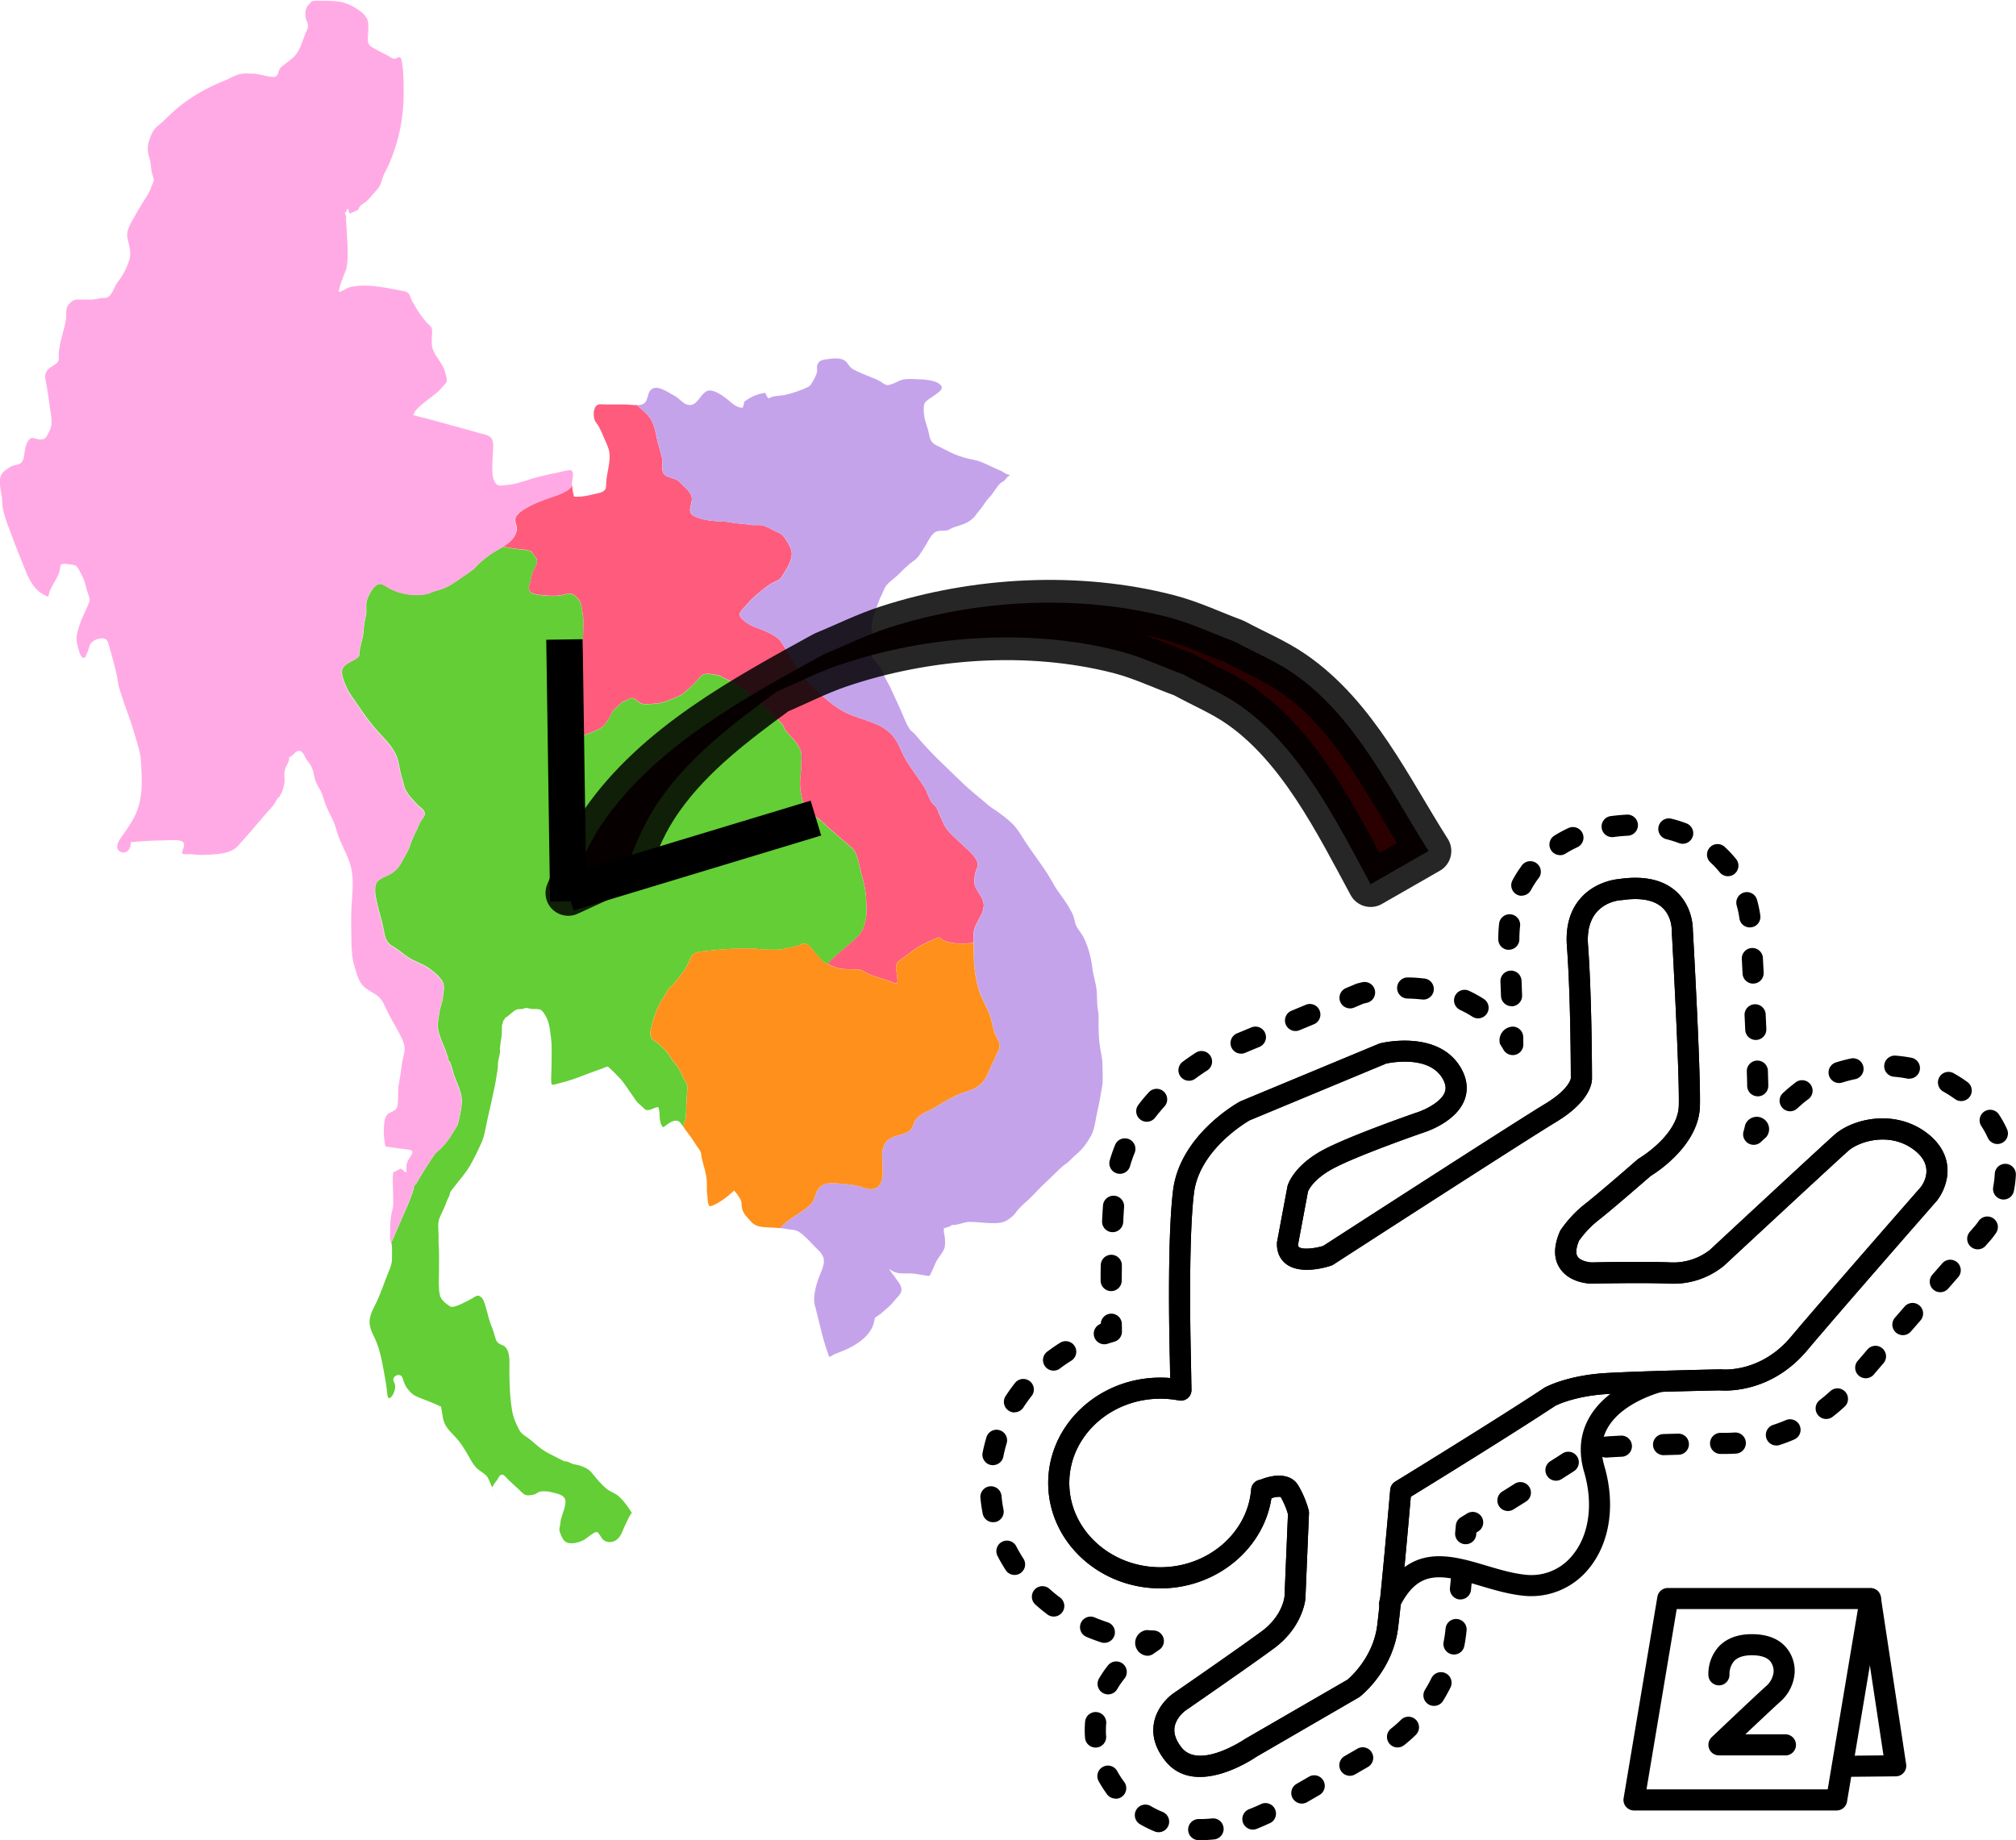 <?xml version="1.0" encoding="UTF-8" standalone="no"?>
<!-- Created with Inkscape (http://www.inkscape.org/) -->

<svg
   version="1.1"
   id="svg41"
   xml:space="preserve"
   width="443.225"
   height="404.643"
   viewBox="0 0 443.225 404.643"
   sodipodi:docname="kill-mainland.svg"
   inkscape:version="1.1 (c4e8f9e, 2021-05-24)"
   xmlns:inkscape="http://www.inkscape.org/namespaces/inkscape"
   xmlns:sodipodi="http://sodipodi.sourceforge.net/DTD/sodipodi-0.dtd"
   xmlns="http://www.w3.org/2000/svg"
   xmlns:svg="http://www.w3.org/2000/svg"><defs
     id="defs45"><marker
       style="overflow:visible"
       id="marker54528"
       refX="0"
       refY="0"
       orient="auto"
       inkscape:stockid="DotL"
       inkscape:isstock="true"><path
         transform="matrix(0.8,0,0,0.8,5.92,0.8)"
         style="fill:context-stroke;fill-rule:evenodd;stroke:context-stroke;stroke-width:1pt"
         d="m -2.5,-1 c 0,2.76 -2.24,5 -5,5 -2.76,0 -5,-2.24 -5,-5 0,-2.76 2.24,-5 5,-5 2.76,0 5,2.24 5,5 z"
         id="path54526" /></marker><marker
       style="overflow:visible"
       id="DotM"
       refX="0"
       refY="0"
       orient="auto"
       inkscape:stockid="DotM"
       inkscape:isstock="true"><path
         transform="matrix(0.4,0,0,0.4,2.96,0.4)"
         style="fill:context-stroke;fill-rule:evenodd;stroke:context-stroke;stroke-width:1pt"
         d="m -2.5,-1 c 0,2.76 -2.24,5 -5,5 -2.76,0 -5,-2.24 -5,-5 0,-2.76 2.24,-5 5,-5 2.76,0 5,2.24 5,5 z"
         id="path12551" /></marker><marker
       style="overflow:visible"
       id="DotL"
       refX="0"
       refY="0"
       orient="auto"
       inkscape:stockid="DotL"
       inkscape:isstock="true"><path
         transform="matrix(0.8,0,0,0.8,5.92,0.8)"
         style="fill:context-stroke;fill-rule:evenodd;stroke:context-stroke;stroke-width:1pt"
         d="m -2.5,-1 c 0,2.76 -2.24,5 -5,5 -2.76,0 -5,-2.24 -5,-5 0,-2.76 2.24,-5 5,-5 2.76,0 5,2.24 5,5 z"
         id="path12548" /></marker><marker
       style="overflow:visible"
       id="TriangleInM"
       refX="0"
       refY="0"
       orient="auto"
       inkscape:stockid="TriangleInM"
       inkscape:isstock="true"><path
         transform="scale(-0.4)"
         style="fill:context-stroke;fill-rule:evenodd;stroke:context-stroke;stroke-width:1pt"
         d="M 5.77,0 -2.88,5 V -5 Z"
         id="path12623" /></marker><marker
       style="overflow:visible"
       id="Arrow2Sstart"
       refX="0"
       refY="0"
       orient="auto"
       inkscape:stockid="Arrow2Sstart"
       inkscape:isstock="true"><path
         transform="matrix(0.3,0,0,0.3,-0.69,0)"
         d="M 8.719,4.034 -2.207,0.016 8.719,-4.002 c -1.745,2.372 -1.735,5.617 -6e-7,8.035 z"
         style="fill:context-stroke;fill-rule:evenodd;stroke-width:0.625;stroke-linejoin:round"
         id="path12517" /></marker><marker
       style="overflow:visible"
       id="DiamondS"
       refX="0"
       refY="0"
       orient="auto"
       inkscape:stockid="DiamondS"
       inkscape:isstock="true"><path
         transform="scale(0.2)"
         style="fill:context-stroke;fill-rule:evenodd;stroke:context-stroke;stroke-width:1pt"
         d="M 0,-7.071 -7.071,0 0,7.071 7.071,0 Z"
         id="path12572" /></marker><marker
       style="overflow:visible"
       id="TriangleOutM"
       refX="0"
       refY="0"
       orient="auto"
       inkscape:stockid="TriangleOutM"
       inkscape:isstock="true"><path
         transform="scale(0.4)"
         style="fill:context-stroke;fill-rule:evenodd;stroke:context-stroke;stroke-width:1pt"
         d="M 5.77,0 -2.88,5 V -5 Z"
         id="path12632" /></marker><marker
       id="ExperimentalArrow"
       refX="5"
       refY="3"
       orient="auto-start-reverse"
       inkscape:stockid="ExperimentalArrow"
       inkscape:isstock="true"><path
         style="fill:context-stroke"
         d="M 10,3 0,6 V 0 Z"
         id="path12740" /></marker><marker
       style="overflow:visible"
       id="TriangleOutL"
       refX="0"
       refY="0"
       orient="auto"
       inkscape:stockid="TriangleOutL"
       inkscape:isstock="true"><path
         transform="scale(0.8)"
         style="fill:context-stroke;fill-rule:evenodd;stroke:context-stroke;stroke-width:1pt"
         d="M 5.77,0 -2.88,5 V -5 Z"
         id="path12629" /></marker><marker
       style="overflow:visible"
       id="Arrow1Lend"
       refX="0"
       refY="0"
       orient="auto"
       inkscape:stockid="Arrow1Lend"
       inkscape:isstock="true"><path
         transform="matrix(-0.8,0,0,-0.8,-10,0)"
         style="fill:context-stroke;fill-rule:evenodd;stroke:context-stroke;stroke-width:1pt"
         d="M 0,0 5,-5 -12.5,0 5,5 Z"
         id="path12490" /></marker><clipPath
       clipPathUnits="userSpaceOnUse"
       id="clipPath57"><path
         d="M 0,500 H 750 V 0 H 0 Z"
         id="path55" /></clipPath><clipPath
       clipPathUnits="userSpaceOnUse"
       id="clipPath265"><path
         d="m 182.234,66.057 c 0,-8.735 7.081,-15.815 15.815,-15.815 v 0 c 8.736,0 15.816,7.08 15.816,15.815 v 0 c 0,8.735 -7.08,15.816 -15.816,15.816 v 0 c -8.734,0 -15.815,-7.081 -15.815,-15.816"
         id="path263" /></clipPath><clipPath
       clipPathUnits="userSpaceOnUse"
       id="clipPath277"><path
         d="M 0,500 H 750 V 0 H 0 Z"
         id="path275" /></clipPath><clipPath
       clipPathUnits="userSpaceOnUse"
       id="clipPath325"><path
         d="m 538.651,308.716 c 0,-8.734 7.081,-15.816 15.816,-15.816 v 0 c 8.735,0 15.816,7.082 15.816,15.816 v 0 c 0,8.736 -7.081,15.816 -15.816,15.816 v 0 c -8.735,0 -15.816,-7.08 -15.816,-15.816"
         id="path323" /></clipPath><clipPath
       clipPathUnits="userSpaceOnUse"
       id="clipPath371"><path
         d="M 0,500 H 750 V 0 H 0 Z"
         id="path369" /></clipPath><clipPath
       clipPathUnits="userSpaceOnUse"
       id="clipPath415"><path
         d="m 538.651,380.639 c 0,-8.736 7.081,-15.816 15.816,-15.816 v 0 c 8.735,0 15.816,7.08 15.816,15.816 v 0 c 0,8.734 -7.081,15.815 -15.816,15.815 v 0 c -8.735,0 -15.816,-7.081 -15.816,-15.815"
         id="path413" /></clipPath><clipPath
       clipPathUnits="userSpaceOnUse"
       id="clipPath433"><path
         d="M 0,500 H 750 V 0 H 0 Z"
         id="path431" /></clipPath><clipPath
       clipPathUnits="userSpaceOnUse"
       id="clipPath481"><path
         d="m 308.665,376.376 c 0,-8.734 7.081,-15.815 15.816,-15.815 v 0 c 8.734,0 15.815,7.081 15.815,15.815 v 0 c 0,8.735 -7.081,15.816 -15.815,15.816 v 0 c -8.735,0 -15.816,-7.081 -15.816,-15.816"
         id="path479" /></clipPath><clipPath
       clipPathUnits="userSpaceOnUse"
       id="clipPath495"><path
         d="M 0,500 H 750 V 0 H 0 Z"
         id="path493" /></clipPath><clipPath
       clipPathUnits="userSpaceOnUse"
       id="clipPath563"><path
         d="m 538.651,448.363 c 0,-8.735 7.081,-15.815 15.816,-15.815 v 0 c 8.735,0 15.816,7.08 15.816,15.815 v 0 c 0,8.735 -7.081,15.817 -15.816,15.817 v 0 c -8.735,0 -15.816,-7.082 -15.816,-15.817"
         id="path561" /></clipPath><clipPath
       clipPathUnits="userSpaceOnUse"
       id="clipPath1427"><path
         d="M 0,500 H 750 V 0 H 0 Z"
         id="path1425" /></clipPath><clipPath
       clipPathUnits="userSpaceOnUse"
       id="clipPath1475"><path
         d="m 222.064,448.363 c 0,-8.735 7.081,-15.815 15.816,-15.815 v 0 c 8.734,0 15.815,7.08 15.815,15.815 v 0 c 0,8.735 -7.081,15.817 -15.815,15.817 v 0 c -8.735,0 -15.816,-7.082 -15.816,-15.817"
         id="path1473" /></clipPath><clipPath
       clipPathUnits="userSpaceOnUse"
       id="clipPath1491"><path
         d="M 0,500 H 750 V 0 H 0 Z"
         id="path1489" /></clipPath><clipPath
       clipPathUnits="userSpaceOnUse"
       id="clipPath1535"><path
         d="m 137.277,292.202 c 0,-8.735 7.081,-15.816 15.816,-15.816 v 0 c 8.735,0 15.815,7.081 15.815,15.816 v 0 c 0,8.735 -7.08,15.816 -15.815,15.816 v 0 c -8.735,0 -15.816,-7.081 -15.816,-15.816"
         id="path1533" /></clipPath><clipPath
       clipPathUnits="userSpaceOnUse"
       id="clipPath1549"><path
         d="M 0,500 H 750 V 0 H 0 Z"
         id="path1547" /></clipPath><clipPath
       clipPathUnits="userSpaceOnUse"
       id="clipPath1637"><path
         d="m 538.651,235.79 c 0,-8.735 7.081,-15.817 15.816,-15.817 v 0 c 8.735,0 15.816,7.082 15.816,15.817 v 0 c 0,8.735 -7.081,15.816 -15.816,15.816 v 0 c -8.735,0 -15.816,-7.081 -15.816,-15.816"
         id="path1635" /></clipPath><clipPath
       clipPathUnits="userSpaceOnUse"
       id="clipPath1701"><path
         d="M 0,500 H 750 V 0 H 0 Z"
         id="path1699" /></clipPath><clipPath
       clipPathUnits="userSpaceOnUse"
       id="clipPath1745"><path
         d="m 137.277,138.712 c 0,-8.736 7.081,-15.815 15.816,-15.815 v 0 c 8.735,0 15.815,7.079 15.815,15.815 v 0 c 0,8.734 -7.08,15.815 -15.815,15.815 v 0 c -8.735,0 -15.816,-7.081 -15.816,-15.815"
         id="path1743" /></clipPath><clipPath
       clipPathUnits="userSpaceOnUse"
       id="clipPath1781"><path
         d="M 0,500 H 750 V 0 H 0 Z"
         id="path1779" /></clipPath><clipPath
       clipPathUnits="userSpaceOnUse"
       id="clipPath1797"><path
         d="M 0,500 H 750 V 0 H 0 Z"
         id="path1795" /></clipPath><clipPath
       clipPathUnits="userSpaceOnUse"
       id="clipPath1839"><path
         d="m 72.325,448.424 c 0,-8.734 7.08,-15.816 15.816,-15.816 v 0 c 8.733,0 15.814,7.082 15.814,15.816 v 0 c 0,8.735 -7.081,15.816 -15.814,15.816 v 0 c -8.736,0 -15.816,-7.081 -15.816,-15.816"
         id="path1837" /></clipPath><filter
       inkscape:label="Fast Crop"
       inkscape:auto-region="false"
       inkscape:menu="Fill and Transparency"
       inkscape:menu-tooltip="Does not filter but adds a filter region"
       style="color-interpolation-filters:sRGB"
       id="filter74268"><feComposite
         in2="SourceGraphic"
         id="feComposite74266" /></filter><clipPath
       clipPathUnits="userSpaceOnUse"
       id="clipPath1781-1"><path
         d="M 0,500 H 750 V 0 H 0 Z"
         id="path1779-5" /></clipPath><clipPath
       clipPathUnits="userSpaceOnUse"
       id="clipPath1781-8"><path
         d="M 0,500 H 750 V 0 H 0 Z"
         id="path1779-1" /></clipPath><style
       id="style59158">.cls-1{fill:#3f456b;}</style></defs><sodipodi:namedview
     id="namedview43"
     pagecolor="#ffffff"
     bordercolor="#999999"
     borderopacity="1"
     inkscape:pageshadow="0"
     inkscape:pageopacity="0"
     inkscape:pagecheckerboard="true"
     showgrid="false"
     inkscape:snap-grids="false"
     inkscape:snap-to-guides="false"
     inkscape:zoom="0.5"
     inkscape:cx="-412"
     inkscape:cy="412"
     inkscape:window-width="1645"
     inkscape:window-height="920"
     inkscape:window-x="0"
     inkscape:window-y="25"
     inkscape:window-maximized="0"
     inkscape:current-layer="layer39"
     inkscape:snap-others="false"
     inkscape:snap-nodes="true"
     fit-margin-top="0"
     fit-margin-left="0"
     fit-margin-right="0"
     fit-margin-bottom="0"
     showborder="false" /><g
     inkscape:groupmode="layer"
     id="layer32"
     inkscape:label="Mainland Region"
     style="display:inline;opacity:0.75"
     transform="translate(-168.618,-46.121)"
     sodipodi:insensitive="true" /><g
     inkscape:groupmode="layer"
     id="layer33"
     inkscape:label="outline on map"
     style="display:inline;opacity:1"
     transform="translate(-168.618,-46.121)" /><g
     inkscape:groupmode="layer"
     id="layer36"
     inkscape:label="Icon symbols"
     style="display:inline"
     transform="translate(-168.618,-46.121)"><g
       inkscape:groupmode="layer"
       id="layer38"
       inkscape:label="Add symbol "
       style="display:none"
       sodipodi:insensitive="true"><path
         d="m 534.235,302.991 c 0,-18.216 14.795,-33 33,-33 18.216,0 33,14.795 33,33 0,18.216 -14.795,33 -33,33 -18.216,0 -33,-14.795 -33,-33 z m 27,-6 h -8.972 c -1.672,0 -3.028,1.33 -3.028,3.028 v 5.944 c 0,1.672 1.33,3.028 3.028,3.028 h 8.972 v 8.972 c 0,1.672 1.33,3.028 3.028,3.028 h 5.944 c 1.672,0 3.028,-1.33 3.028,-3.028 v -8.972 h 8.972 c 1.672,0 3.028,-1.33 3.028,-3.028 v -5.944 c 0,-1.672 -1.33,-3.028 -3.028,-3.028 h -8.972 v -8.972 c 0,-1.672 -1.33,-3.028 -3.028,-3.028 h -5.944 c -1.672,0 -3.028,1.33 -3.028,3.028 z m -86.901,156 v -39 c 0,-1.657 -1.343,-3 -3,-3 h -6 c -1.657,0 -3,1.343 -3,3 v 39 c 0,3.314 -2.686,6 -6,6 h -12 c -3.314,0 -6,-2.686 -6,-6 v -51 h -6 c -3.314,0 -6,-2.686 -6,-6 v -51 c 0,-13.255 10.745,-24 24,-24 h 36 c 13.255,0 24,10.745 24,24 v 51 c 0,3.314 -2.686,6 -6,6 h -6 v 51 c 0,3.314 -2.686,6 -6,6 h -12 c -3.314,0 -6,-2.686 -6,-6 z m -6,-144 c -14.912,0 -27,-12.088 -27,-27 0,-14.912 12.088,-27 27,-27 14.912,0 27,12.088 27,27 0,14.912 -12.088,27 -27,27 z"
         fill="#000000"
         id="path52464"
         style="display:inline;opacity:1;stroke-width:1" /></g><g
       inkscape:groupmode="layer"
       id="layer39"
       inkscape:label="murder symbol"
       style="display:inline"><g
         id="g4219"><g
           id="g5280"
           transform="translate(-58.867,-57.984)"
           inkscape:export-filename="/Users/hazelblanchard/Documents/Nomenklatura/Assets/Maps/asean whole map.png"
           inkscape:export-xdpi="1207.1938"
           inkscape:export-ydpi="1207.1938"
           style="display:inline;opacity:1"><g
             id="g1493-3"
             transform="matrix(1.333,0,0,-1.333,335.73,431.075)"
             style="display:inline;fill:#63ce35;fill-opacity:1"><path
               d="m 0,0 c 0.229,0.442 0.421,0.715 0.738,1.104 0.198,0.239 0.325,0.681 0.594,0.85 0.335,0.21 0.545,0.045 0.773,-0.193 0.471,-0.492 0.944,-0.964 1.458,-1.42 0.455,-0.404 0.882,-0.801 1.305,-1.229 0.629,-0.634 1.109,-0.506 1.937,-0.363 0.433,0.074 0.727,0.465 1.171,0.522 0.554,0.073 1.237,0.021 1.774,-0.118 1.12,-0.289 2.492,-0.462 2.301,-1.858 -0.091,-0.664 -0.317,-1.321 -0.539,-1.957 -0.162,-0.461 -0.26,-0.791 -0.283,-1.263 -0.019,-0.427 -0.246,-0.831 -0.157,-1.259 0.101,-0.484 0.442,-1.283 0.774,-1.648 0.716,-0.787 2.268,-0.368 3.067,0.014 0.624,0.298 1.103,0.831 1.699,1.168 0.204,0.115 0.499,0.309 0.726,0.183 0.311,-0.172 0.585,-0.859 0.839,-1.12 0.732,-0.751 1.908,-0.613 2.601,0.142 0.551,0.598 0.746,1.359 1.08,2.07 0.334,0.711 0.661,1.477 1.126,2.104 0.005,0.005 0.011,0.012 0.016,0.018 0.228,-0.362 0.448,-0.726 0.662,-1.086 -0.795,1.339 -1.663,2.759 -2.817,3.814 -0.591,0.541 -1.377,0.716 -1.971,1.21 C 18.023,0.391 17.222,1.322 16.541,2.182 15.934,2.948 15.359,3.22 14.443,3.537 14.087,3.661 13.791,3.688 13.431,3.764 12.899,3.875 12.429,4.314 11.879,4.24 10.517,4.973 8.817,5.648 7.615,6.66 6.893,7.268 6.229,7.895 5.435,8.406 4.968,8.708 4.641,8.999 4.385,9.51 c -0.563,1.121 -0.942,1.946 -1.147,3.216 -0.359,2.23 -0.425,4.402 -0.429,6.653 -0.002,1.13 0.194,2.898 -0.73,3.771 -0.191,0.181 -0.509,0.276 -0.741,0.391 -0.63,0.313 -0.731,0.634 -0.92,1.333 -0.206,0.758 -0.468,1.427 -0.748,2.172 -0.315,0.833 -0.466,1.711 -0.735,2.555 -0.173,0.539 -0.407,1.696 -1.029,1.849 -0.033,0.203 -0.421,0.104 -0.561,0.057 -0.171,-0.063 -0.324,-0.153 -0.462,-0.272 -0.463,-0.275 -0.939,-0.526 -1.426,-0.754 -0.627,-0.31 -1.375,-0.708 -2.092,-0.762 -0.184,-0.014 -0.267,0.047 -0.442,0.158 -0.545,0.35 -1.071,0.747 -1.394,1.324 -0.261,0.466 -0.296,1.087 -0.332,1.613 -0.069,1.013 0.009,2.056 0.009,3.072 0,0.838 -0.002,1.675 0,2.512 0.002,0.56 -0.019,1.102 -0.063,1.66 -0.039,0.476 -0.008,0.951 -0.014,1.427 -0.015,1.099 -0.229,2.17 0.279,3.183 0.201,0.401 0.371,0.819 0.566,1.223 0.28,0.58 0.465,1.197 0.737,1.779 0.073,0.157 0.179,0.302 0.235,0.468 0.061,0.178 0.019,0.401 0.139,0.553 0.22,0.279 0.113,0.176 0.326,0.454 0.98,1.281 2.137,2.545 2.943,3.943 0.672,1.164 1.27,2.416 1.82,3.641 0.549,1.224 0.668,2.329 0.958,3.647 0.411,1.868 1.281,5.495 1.555,7.395 0.098,0.683 0.247,1.267 0.238,1.948 -0.01,0.716 0.276,1.34 0.345,2.026 -0.014,0.186 -0.025,0.373 -0.031,0.559 0.07,0.668 0.16,1.333 0.272,1.995 0.067,0.567 0.044,1.104 0.067,1.671 0.014,0.332 0.049,0.35 0.165,0.613 -0.012,0.181 0.045,0.338 0.167,0.471 0.11,0.08 0.164,0.186 0.163,0.318 0.604,0.249 1.476,1.344 2.123,1.443 0.294,0.045 0.579,0.001 0.871,0.064 0.149,0.032 0.286,0.125 0.44,0.14 0.261,0.024 0.598,-0.107 0.836,-0.14 0.33,-0.046 0.653,-0.022 0.983,-0.032 0.57,-0.018 0.769,-0.127 1.087,-0.549 0.974,-1.287 1.065,-2.645 1.261,-4.195 0.202,-1.596 0.08,-3.248 0.08,-4.855 0,-0.916 -0.113,-1.903 -0.004,-2.818 0.31,-0.172 0.837,0.074 1.153,0.147 1.394,0.318 2.766,0.789 4.094,1.314 1.062,0.419 2.139,0.791 3.211,1.18 -0.101,-0.037 0.689,0.32 0.803,0.285 0.144,-0.045 0.19,-0.137 0.297,-0.229 0.594,-0.513 1.171,-1.113 1.708,-1.684 0.828,-0.88 1.423,-1.961 2.155,-2.925 0.191,-0.252 0.333,-0.524 0.517,-0.779 0.317,-0.44 0.772,-0.737 1.146,-1.122 0.417,-0.429 0.604,-0.525 1.212,-0.377 0.222,0.054 1.035,0.498 1.325,0.422 0.424,-1.017 -0.071,-2.457 0.814,-3.328 0.63,0.438 1.506,1.283 2.355,1.072 0.415,-0.104 0.771,-0.697 1.06,-1.151 -0.034,0.053 -0.067,0.104 -0.103,0.16 0.073,0.419 0.232,0.826 0.328,1.24 0.158,0.687 0.14,1.237 0.15,1.939 0.016,1.131 0.163,2.24 0.168,3.371 0.002,0.664 -0.096,0.506 -0.422,1.079 -0.212,0.374 -0.336,0.802 -0.558,1.182 -0.38,0.649 -0.675,1.268 -1.19,1.838 -0.484,0.535 -0.771,1.213 -1.244,1.749 -0.371,0.422 -0.816,0.773 -1.188,1.186 -0.344,0.381 -0.824,0.495 -1.166,0.902 -0.371,0.443 -0.37,1.036 -0.24,1.6 0.439,1.92 1.077,3.885 2.222,5.493 0.046,0.065 0.718,1.24 0.872,1.395 0.075,0.076 0.176,0.12 0.248,0.185 0.669,0.599 1.248,1.419 1.78,2.133 0.391,0.464 0.711,0.971 0.959,1.521 0.212,0.367 0.379,0.754 0.501,1.161 0.516,0.963 1.836,0.946 2.79,1.055 2.535,0.29 5.077,0.458 7.633,0.371 0.625,-0.021 1.216,-0.17 1.86,-0.166 1.104,0.007 2.206,-0.112 3.28,0.164 0.74,0.189 1.397,0.25 2.13,0.489 0.521,0.17 0.972,0.475 1.495,0.223 0.314,-0.15 0.524,-0.396 0.744,-0.656 0.594,-0.701 1.162,-1.505 1.856,-2.109 0.592,-0.516 1.366,-0.803 2.099,-1.056 -0.442,0.152 -0.894,0.324 -1.317,0.545 0.019,0.022 0.035,0.048 0.055,0.07 0.845,0.995 2.005,1.843 2.974,2.722 0.66,0.598 1.365,1.155 1.992,1.785 1.157,1.162 1.467,3.158 1.406,4.743 -0.037,0.958 -0.073,1.929 -0.209,2.877 -0.16,1.121 -0.526,2.182 -0.784,3.28 -0.211,0.897 -0.39,1.818 -0.72,2.682 -0.255,0.666 -0.729,1.044 -1.271,1.498 -1.1,0.924 -2.173,1.886 -3.263,2.822 -0.651,0.559 -1.27,1.266 -2.012,1.716 -0.645,0.392 -1.246,0.769 -1.714,1.417 -0.487,0.675 -0.629,1.55 -0.811,2.36 -0.217,0.959 -0.231,2.002 -0.12,2.98 0.072,0.637 0.129,1.197 0.127,1.841 -0.003,0.65 0.11,1.384 0.008,2.028 -0.141,0.892 -0.895,1.767 -1.455,2.445 -0.479,0.582 -1.168,1.103 -1.429,1.842 -0.147,0.416 -0.325,0.596 -0.67,0.915 -0.844,0.781 -1.652,1.595 -2.488,2.385 -1.013,0.957 -1.995,1.798 -3.119,2.61 -0.551,0.399 -1.05,0.852 -1.635,1.203 -0.633,0.382 -1.358,0.614 -1.995,1.004 -0.379,0.232 -0.618,0.379 -1.044,0.438 -0.987,0.136 -2.159,0.532 -2.846,-0.307 -0.804,-0.981 -1.838,-1.969 -2.838,-2.752 -0.536,-0.421 -1.336,-0.666 -1.951,-0.938 -1.038,-0.458 -2.13,-0.734 -3.277,-0.758 -0.364,-0.007 -1.025,-0.071 -1.406,0.004 -0.377,0.074 -0.932,0.56 -1.241,0.76 -0.763,0.492 -0.892,-0.033 -1.63,-0.244 -0.421,-0.12 -0.372,-0.073 -0.766,-0.461 -0.334,-0.33 -0.705,-0.616 -1.041,-0.947 -0.346,-0.343 -0.442,-0.66 -0.655,-1.074 -0.222,-0.432 -0.509,-0.904 -0.799,-1.302 -0.618,-0.851 -1.841,-1.248 -2.789,-1.612 -1.017,-0.389 -1.973,-0.478 -3.042,-0.499 -0.166,-0.004 -0.789,-0.091 -0.94,0.031 0.023,0.215 -0.141,0.292 -0.145,0.491 -0.005,0.22 0.154,0.656 0.212,0.878 0.067,0.254 0.198,0.384 0.286,0.612 0.184,0.474 0.336,1.047 0.421,1.545 0.117,0.681 0.029,1.415 0.192,2.088 0.076,0.311 0.228,0.623 0.335,0.928 0.288,0.812 0.597,1.625 0.858,2.45 0.583,1.84 0.732,3.775 0.799,5.695 0.033,0.968 0.136,1.91 0.136,2.879 10e-4,0.85 0.084,1.73 -0.072,2.567 -0.131,0.703 -0.171,1.598 -0.533,2.235 -0.231,0.406 -0.709,0.801 -1.105,1.047 -0.398,0.247 -0.995,0.062 -1.401,-0.038 -0.85,-0.209 -1.854,-0.258 -2.726,-0.174 -0.798,0.076 -1.825,0.075 -2.57,0.402 -0.28,0.123 -0.329,0.22 -0.446,0.472 -0.2,0.434 -0.1,0.643 0.034,1.059 0.162,0.502 0.235,1.073 0.354,1.602 0.185,0.827 1.107,1.61 0.774,2.554 -0.067,0.191 -0.318,0.386 -0.443,0.546 -0.109,0.14 -0.227,0.49 -0.357,0.605 -0.145,0.131 -0.535,0.193 -0.736,0.252 -0.347,0.102 -0.819,0.12 -1.183,0.151 -0.955,0.083 -1.877,0.26 -2.813,0.437 -0.892,-0.552 -1.856,-1.02 -2.53,-1.581 -0.679,-0.566 -1.3,-0.989 -1.887,-1.662 -0.522,-0.598 -1.097,-0.926 -1.752,-1.372 -1.303,-0.886 -2.421,-1.819 -3.941,-2.358 -0.521,-0.185 -1.038,-0.26 -1.539,-0.478 -0.303,-0.132 -0.489,-0.231 -0.821,-0.305 -1.49,-0.335 -3.113,-0.197 -4.58,0.237 -0.514,0.152 -0.987,0.35 -1.47,0.578 -0.444,0.211 -1.019,0.677 -1.475,0.799 -1.155,0.311 -2.289,-1.898 -2.498,-2.912 -0.154,-0.746 0.07,-1.552 -0.114,-2.29 -0.184,-0.738 -0.339,-1.725 -0.381,-2.514 -0.078,-1.469 -0.722,-2.638 -0.722,-4.134 -0.74,-0.932 -2.273,-1.003 -2.774,-2.207 -0.294,-0.705 0.289,-2.064 0.596,-2.789 0.487,-1.155 1.249,-2.059 1.946,-3.106 1.082,-1.627 2.273,-3.27 3.619,-4.699 1.235,-1.313 2.637,-2.777 3.053,-4.597 0.243,-1.064 0.371,-2.115 0.737,-3.139 0.203,-0.572 0.191,-1.073 0.506,-1.618 0.263,-0.454 0.538,-0.882 0.896,-1.261 0.416,-0.439 0.781,-0.907 1.226,-1.319 0.368,-0.342 0.97,-0.659 1.004,-1.237 0.03,-0.498 -0.338,-0.817 -0.574,-1.165 -0.29,-0.429 -0.438,-0.933 -0.669,-1.413 -0.453,-0.945 -0.884,-1.766 -1.2,-2.77 -0.285,-0.906 -0.821,-1.685 -1.243,-2.48 -0.41,-0.77 -0.716,-1.25 -1.416,-1.811 -0.833,-0.668 -2.084,-0.871 -2.776,-1.704 -0.514,-0.621 -0.266,-2.202 -0.099,-2.947 0.241,-1.083 0.523,-2.236 0.838,-3.303 0.241,-0.82 0.337,-1.601 0.521,-2.408 0.223,-0.976 0.585,-1.516 1.44,-1.997 1.122,-0.631 2.033,-1.613 3.215,-2.187 1.012,-0.492 2.103,-0.882 2.989,-1.6 0.888,-0.721 2.117,-1.658 2.141,-2.857 0.015,-0.668 -0.131,-1.301 -0.215,-1.964 -0.1,-0.782 -0.45,-1.47 -0.537,-2.25 -0.087,-0.784 -0.326,-1.753 -0.251,-2.526 0.052,-0.531 0.331,-1.354 0.504,-1.841 0.269,-0.756 0.662,-1.46 0.883,-2.234 0.045,-0.159 0.413,-1.041 0.348,-1.248 0.407,-0.341 0.649,-1.494 0.792,-2.007 0.345,-1.239 0.991,-2.374 1.295,-3.611 0.227,-0.93 0.131,-1.887 -0.066,-2.84 C -5.337,61.4 -5.436,60.846 -5.565,60.28 -5.751,59.474 -6.184,59 -6.584,58.322 -7.158,57.349 -7.873,56.4 -8.715,55.65 c -0.362,-0.323 -0.683,-0.584 -0.958,-0.993 -1.017,-1.521 -2.025,-3.1 -2.925,-4.687 -0.041,-0.071 -0.178,-0.081 -0.216,-0.144 -0.127,-0.212 -0.127,-0.566 -0.201,-0.8 -0.718,-2.306 -1.866,-4.528 -2.785,-6.759 -0.28,-0.681 -0.565,-1.322 -0.866,-1.95 -0.056,0.223 -0.116,0.444 -0.148,0.688 0.066,-0.497 0.248,-0.897 0.263,-1.411 0.019,-0.647 -0.005,-1.3 -0.003,-1.948 0.002,-0.819 -0.283,-1.469 -0.592,-2.23 -0.699,-1.714 -1.27,-3.512 -2.083,-5.171 -0.488,-0.994 -1.102,-2.06 -1.016,-3.218 0.056,-0.762 0.343,-1.434 0.68,-2.101 1.193,-2.367 1.486,-4.969 1.973,-7.528 0.142,-0.742 0.18,-1.468 0.281,-2.193 0.148,-1.051 0.74,-0.342 1.004,0.226 0.208,0.445 0.343,0.953 0.251,1.452 -0.048,0.269 -0.287,0.577 -0.286,0.839 0.002,0.546 0.743,0.944 1.207,0.684 0.301,-0.168 0.368,-0.559 0.469,-0.846 0.241,-0.686 0.353,-0.989 0.913,-1.636 0.686,-0.795 1.042,-0.907 2.035,-1.308 0.93,-0.356 1.854,-0.728 2.77,-1.117 0.142,-0.118 0.302,-0.182 0.48,-0.188 0.041,-0.341 0.204,-1.131 0.245,-1.472 0.194,-1.599 0.887,-2.301 1.93,-3.378 1.052,-1.085 1.769,-2.27 2.492,-3.567 0.343,-0.617 0.621,-1.107 1.09,-1.634 0.486,-0.547 1.102,-0.801 1.616,-1.277 0.462,-0.425 0.67,-1.159 0.92,-1.721 C 0.524,-1.307 1.548,-2.785 2.492,-4.227 1.609,-2.879 0.667,-1.496 -0.024,-0.04 -0.017,-0.026 -0.008,-0.016 0,0"
               style="fill:#63ce35;fill-opacity:1;fill-rule:nonzero;stroke:none"
               id="path1495-00" /></g><g
             id="g1429-4"
             transform="matrix(1.333,0,0,-1.333,441.55,311.461)"
             style="display:inline"><path
               d="M 0,0 C -0.021,-2.763 0.09,-5.664 1.051,-8.278 0.09,-5.664 -0.021,-2.763 0,0"
               style="fill:#ec607b;fill-opacity:1;fill-rule:nonzero;stroke:none"
               id="path1431-4" /></g><g
             id="g1433-3"
             transform="matrix(1.333,0,0,-1.333,375.029,257.855)"
             style="display:inline"><path
               d="m 0,0 c 0.615,0.271 1.415,0.517 1.951,0.938 1,0.783 2.034,1.771 2.838,2.752 C 5.477,4.529 6.648,4.133 7.636,3.997 8.062,3.938 8.301,3.791 8.68,3.559 9.316,3.169 10.041,2.937 10.675,2.555 11.26,2.204 11.759,1.751 12.31,1.352 c 1.124,-0.812 2.105,-1.653 3.119,-2.61 0.836,-0.79 1.643,-1.604 2.487,-2.385 0.346,-0.319 0.523,-0.499 0.67,-0.915 0.262,-0.739 0.95,-1.26 1.43,-1.842 0.559,-0.678 1.313,-1.553 1.455,-2.445 0.101,-0.644 -0.012,-1.378 -0.009,-2.028 0.003,-0.644 -0.055,-1.204 -0.127,-1.841 -0.11,-0.978 -0.097,-2.021 0.12,-2.98 0.183,-0.81 0.324,-1.685 0.812,-2.36 0.467,-0.648 1.068,-1.025 1.713,-1.417 0.743,-0.45 1.362,-1.157 2.012,-1.716 1.09,-0.937 2.163,-1.898 3.264,-2.822 0.542,-0.454 1.015,-0.832 1.27,-1.498 0.33,-0.864 0.509,-1.785 0.72,-2.682 0.259,-1.098 0.624,-2.159 0.784,-3.28 0.136,-0.948 0.172,-1.919 0.209,-2.877 0.062,-1.585 -0.249,-3.581 -1.406,-4.743 -0.627,-0.63 -1.332,-1.187 -1.991,-1.785 -0.97,-0.879 -2.13,-1.727 -2.975,-2.722 -0.019,-0.022 -0.036,-0.048 -0.055,-0.071 0.423,-0.22 0.875,-0.392 1.318,-0.544 1.106,-0.382 2.332,-0.325 3.488,-0.325 0.769,0 1.331,-0.49 2.031,-0.802 0.955,-0.427 1.952,-0.637 2.922,-0.999 0.256,-0.097 0.507,-0.176 0.768,-0.262 0.195,-0.065 0.46,-0.25 0.663,-0.239 0.443,0.022 0.311,0.349 0.311,0.706 0.003,0.837 -0.486,1.913 -0.01,2.711 0.13,0.219 0.959,0.753 0.8,0.632 1.223,0.925 2.263,1.809 3.653,2.464 0.636,0.3 1.298,0.622 1.949,0.904 0.238,0.104 0.366,0.176 0.632,0.091 0.206,-0.066 0.31,-0.27 0.481,-0.375 0.134,-0.083 0.296,-0.145 0.452,-0.2 1.021,-0.368 1.959,-0.384 3.017,-0.381 0.551,0.001 1.071,0.071 1.603,0.119 0.005,0.951 -0.104,1.815 0.248,2.658 0.504,1.206 1.542,2.36 1.41,3.775 -0.094,1.004 -1.039,1.932 -1.419,2.911 -0.256,0.661 -0.091,1.613 0.087,2.319 0.112,0.448 0.408,0.806 0.359,1.291 -0.136,1.338 -2.219,2.856 -3.082,3.713 -0.862,0.857 -1.921,1.685 -2.472,2.793 -0.249,0.498 -0.434,1.017 -0.671,1.477 -0.238,0.459 -0.362,1.003 -0.644,1.432 -0.199,0.303 -0.49,0.445 -0.689,0.72 -0.558,0.771 -0.746,1.766 -1.262,2.585 -0.988,1.572 -2.22,3.05 -3.129,4.671 -0.641,1.143 -1.068,2.511 -1.88,3.555 -0.652,0.837 -1.635,1.566 -2.529,1.992 -1.992,0.948 -4.113,1.291 -6.054,2.412 -2.074,1.198 -3.853,2.996 -5.517,4.695 -1.656,1.689 -2.793,3.905 -4.044,5.908 -0.369,0.589 -0.62,1.071 -1.184,1.461 -1.188,0.82 -2.364,1.246 -3.688,1.735 -0.664,0.245 -2.355,1.187 -2.431,2.037 -0.043,0.471 0.937,1.344 1.172,1.635 0.674,0.837 1.42,1.466 2.246,2.147 0.882,0.726 1.481,1.218 2.512,1.699 0.549,0.257 0.721,0.287 1.092,0.888 0.695,1.126 1.811,2.71 1.522,4.103 -0.144,0.694 -0.917,1.99 -1.405,2.534 -0.327,0.367 -0.783,0.499 -1.218,0.72 -0.583,0.296 -1.34,0.714 -1.955,0.925 -0.606,0.208 -1.396,0.044 -2.042,0.126 -0.753,0.096 -1.46,0.203 -2.213,0.255 -0.895,0.062 -1.678,0.306 -2.581,0.319 -1.281,0.019 -3.57,0.239 -4.697,0.91 -0.621,0.369 -0.701,0.758 -0.547,1.519 0.215,1.077 0.492,1.42 -0.184,2.424 -0.366,0.545 -0.795,0.82 -1.239,1.284 -0.327,0.342 -0.456,0.551 -0.883,0.744 -0.536,0.242 -1.349,0.375 -1.83,0.727 -0.87,0.636 -0.305,1.876 -0.532,2.836 -0.316,1.332 -0.767,2.557 -1.013,3.933 -0.12,0.674 -0.277,1.273 -0.548,1.892 -0.573,1.317 -1.439,1.863 -2.431,2.784 -0.046,0.043 -0.085,0.094 -0.129,0.139 -0.661,-0.023 -1.381,0.1 -1.867,0.101 -1.05,0.001 -2.099,0 -3.148,-10e-4 -0.22,0 -1.202,0.107 -1.474,-0.037 -0.821,-0.432 -0.782,-1.962 -0.462,-2.631 0.182,-0.379 0.513,-0.709 0.714,-1.115 0.304,-0.616 0.584,-1.226 0.84,-1.863 0.235,-0.587 0.566,-1.202 0.728,-1.815 0.454,-1.72 -0.359,-3.745 -0.436,-5.462 -0.028,-0.649 0.066,-0.991 -0.433,-1.357 -0.421,-0.31 -1.124,-0.39 -1.656,-0.523 -0.862,-0.214 -1.827,-0.423 -2.726,-0.412 -0.662,0.009 -0.468,0.009 -0.592,0.477 -0.141,0.531 -0.192,0.986 -0.191,1.436 -0.068,-0.15 -0.157,-0.295 -0.283,-0.431 -0.403,-0.432 -1.354,-0.894 -1.917,-1.098 -1.517,-0.551 -3.178,-1.056 -4.613,-1.798 -0.844,-0.435 -2.58,-1.372 -2.584,-2.398 -0.002,-0.66 0.392,-1.124 0.22,-1.864 -0.269,-1.157 -1.202,-1.907 -2.231,-2.544 0.937,-0.177 1.859,-0.354 2.814,-0.437 0.364,-0.031 0.836,-0.049 1.182,-0.151 0.201,-0.059 0.591,-0.121 0.737,-0.252 0.129,-0.115 0.248,-0.466 0.356,-0.605 0.125,-0.16 0.376,-0.355 0.443,-0.546 0.333,-0.944 -0.588,-1.727 -0.774,-2.554 -0.118,-0.529 -0.191,-1.1 -0.354,-1.602 -0.133,-0.416 -0.234,-0.625 -0.034,-1.059 0.117,-0.252 0.166,-0.35 0.447,-0.472 0.745,-0.327 1.771,-0.326 2.569,-0.402 0.872,-0.084 1.877,-0.035 2.726,0.174 0.407,0.1 1.003,0.285 1.402,0.037 0.395,-0.245 0.874,-0.64 1.104,-1.046 0.363,-0.637 0.403,-1.532 0.534,-2.235 0.156,-0.837 0.073,-1.717 0.072,-2.567 0,-0.969 -0.104,-1.911 -0.137,-2.88 -0.066,-1.919 -0.216,-3.854 -0.799,-5.694 -0.261,-0.825 -0.57,-1.638 -0.857,-2.45 -0.108,-0.305 -0.26,-0.617 -0.335,-0.928 -0.163,-0.673 -0.075,-1.407 -0.193,-2.088 -0.084,-0.498 -0.237,-1.071 -0.42,-1.545 -0.088,-0.228 -0.219,-0.358 -0.287,-0.612 -0.057,-0.222 -0.216,-0.658 -0.211,-0.878 0.003,-0.199 0.168,-0.276 0.144,-0.491 0.151,-0.122 0.774,-0.035 0.94,-0.031 1.07,0.021 2.025,0.11 3.042,0.499 0.949,0.363 2.171,0.761 2.79,1.612 0.29,0.398 0.577,0.87 0.798,1.302 0.213,0.414 0.309,0.731 0.656,1.074 0.336,0.331 0.707,0.617 1.041,0.947 0.393,0.388 0.344,0.341 0.765,0.461 0.739,0.211 0.867,0.736 1.63,0.244 0.31,-0.2 0.864,-0.686 1.241,-0.76 0.381,-0.075 1.042,-0.011 1.407,-0.004 C -2.13,-0.734 -1.037,-0.458 0,0"
               style="fill:#ff5b7c;fill-opacity:1;fill-rule:nonzero;stroke:none"
               id="path1435-8" /></g><g
             id="g1775-8"
             style="display:inline"
             transform="matrix(1.333,0,0,-1.333,58.867,724.651)"
             inkscape:export-filename="/Users/hazelblanchard/Documents/Nomenklatura/Assets/Symbols/Asean/land-myanmar.png"
             inkscape:export-xdpi="300"
             inkscape:export-ydpi="300"><g
               id="g1777-0"
               clip-path="url(#clipPath1781-8)"><g
                 id="g1783-8"
                 transform="translate(201.063,278.504)"><path
                   id="path1785-7"
                   style="fill:#ffaae5;fill-opacity:1;fill-rule:nonzero;stroke:none;stroke-width:1.333"
                   transform="matrix(0.75,0,0,-0.75,-201.063,221.496)"
                   d="m 239.146,46.133 c -0.452,-0.001 -0.914,-0.038 -1.363,0.027 -0.785,0.113 -0.61,0.186 -1.074,0.652 -0.736,0.739 -0.931,1.37 -0.895,2.48 0.023,0.683 0.202,1.041 0.439,1.654 0.371,0.959 0.024,1.326 -0.383,2.287 -0.719,1.704 -1.185,3.821 -2.523,5.172 -0.66,0.664 -1.47,1.245 -2.234,1.807 -0.844,0.624 -1.026,0.924 -1.33,1.924 -0.277,0.913 -1.07,0.783 -1.957,0.652 -1.331,-0.197 -2.376,-0.637 -3.752,-0.629 -0.733,0.003 -1.491,-0.072 -2.219,0.016 -1.272,0.156 -2.469,0.983 -3.65,1.449 -3.703,1.46 -7.211,3.413 -10.316,5.912 -1.491,1.199 -2.756,2.646 -4.23,3.869 -0.772,0.639 -1.207,1.046 -1.617,1.936 -0.457,0.988 -0.917,2.32 -0.889,3.434 0.028,1.179 0.566,2.309 0.666,3.479 0.059,0.68 0.117,1.27 0.307,1.934 0.131,0.46 0.412,1.123 0.326,1.59 -0.077,0.435 -0.45,0.971 -0.578,1.42 -0.291,1.019 -0.896,1.852 -1.459,2.734 -0.917,1.441 -1.765,2.939 -2.617,4.42 -0.656,1.143 -1.379,2.535 -1.123,3.895 0.319,1.673 0.934,3.143 0.424,4.861 -0.483,1.624 -1.383,3.427 -2.459,4.74 -0.793,0.967 -1.187,2.84 -2.287,3.479 -0.412,0.239 -0.725,0.144 -1.16,0.18 -0.797,0.067 -1.554,0.331 -2.373,0.354 -1.024,0.029 -2.051,-0.043 -3.076,-0.023 -0.916,0.017 -1.611,0.517 -2.141,1.318 -0.612,0.923 -0.27,1.924 -0.426,2.949 -0.403,2.649 -1.483,5.148 -1.613,7.844 -0.036,0.728 0.157,1.248 -0.295,1.736 -0.516,0.555 -1.372,0.882 -1.934,1.426 -0.784,0.765 -0.84,1.436 -0.643,2.475 0.413,2.164 0.725,4.356 1.025,6.549 0.195,1.419 0.573,3.123 -0.09,4.443 -0.229,0.455 -0.544,1.107 -0.832,1.527 -0.511,0.745 -1.614,0.537 -2.457,0.299 -0.681,-0.195 -0.795,-0.26 -1.305,0.303 -0.463,0.512 -0.658,1.184 -0.82,1.852 -0.227,0.925 -0.155,2.43 -0.879,3.174 -0.428,0.44 -1.194,0.463 -1.74,0.631 -0.716,0.22 -1.204,0.657 -1.812,1.086 -2.157,1.532 -0.66,4.613 -0.627,6.848 0.033,2.312 1.055,4.654 1.838,6.805 0.873,2.401 1.831,4.772 2.787,7.143 1.192,2.959 2.221,5.763 5.504,6.971 0.303,-2.343 2.339,-4.01 2.602,-6.338 0.067,-0.611 0.026,-0.755 0.578,-0.889 0.391,-0.095 2.453,0.171 2.807,0.357 0.453,0.24 0.931,1.316 1.207,1.789 0.668,1.147 0.968,2.398 1.307,3.68 0.149,0.56 0.589,1.57 0.596,2.09 0.004,0.392 -0.061,0.348 -0.193,0.697 -0.655,1.739 -1.618,3.37 -2.148,5.176 -0.385,1.313 -0.775,2.556 -0.391,3.896 0.249,0.871 0.474,2.321 1.156,2.941 0.083,-0.009 0.49,-0.018 0.572,-0.027 0.216,-0.624 0.557,-1.161 0.744,-1.768 0.205,-0.665 0.234,-1.125 0.791,-1.645 0.543,-0.507 1.23,-0.741 1.98,-0.809 1.349,-0.123 1.485,0.692 1.801,1.822 0.755,2.696 1.552,5.223 1.938,7.998 0.121,0.869 0.463,1.768 0.723,2.604 0.756,2.425 1.729,4.805 2.482,7.238 0.507,1.635 0.997,3.278 1.445,4.932 0.349,1.283 0.386,2.559 0.461,3.885 0.143,2.481 0.193,4.793 -0.299,7.244 -0.585,2.915 -1.967,5.002 -3.682,7.379 -0.651,0.904 -2.068,2.74 -0.887,3.648 1.353,1.041 2.7,-0.376 2.52,-1.906 2.416,-0.277 4.866,-0.379 7.295,-0.416 0.607,-0.009 3.546,-0.287 4.156,0.311 0.752,0.735 -0.165,1.735 -0.137,2.533 0.352,0.36 1.536,0.123 2.059,0.197 1.936,0.28 3.798,0.132 5.758,-0.037 1.233,-0.105 2.926,-0.508 3.922,-1.281 0.433,-0.339 0.721,-0.737 1.133,-1.184 2.257,-2.443 4.325,-5.069 6.551,-7.525 0.736,-0.813 0.957,-1.091 1.432,-2.029 0.253,-0.497 0.364,-0.312 0.631,-0.73 0.504,-0.791 0.836,-1.829 0.988,-2.742 0.153,-0.919 -0.079,-1.867 0.059,-2.777 0.147,-0.961 1.189,-2.06 0.996,-3.016 0.863,-0.153 1.541,-1.872 2.6,-1.307 0.633,0.339 0.92,1.474 1.404,2.039 0.936,1.093 1.283,2.097 1.535,3.508 0.207,1.165 0.781,2.071 1.361,3.086 0.475,0.831 0.652,1.776 0.971,2.674 0.507,1.428 1.256,2.702 1.881,4.078 0.507,1.115 0.71,2.275 1.146,3.426 0.98,2.587 2.503,4.908 2.91,7.664 0.365,2.483 0.11,4.707 -0.053,7.193 -0.173,2.644 -0.101,5.358 -0.051,8.008 0.035,1.809 0.108,3.826 0.66,5.566 0.483,1.525 0.848,3.349 2.055,4.49 0.957,0.907 2.232,1.362 3.207,2.191 1.013,0.863 1.509,2.337 2.092,3.496 1.051,2.089 2.355,4.052 3.279,6.201 0.865,2.008 0.136,2.957 -0.176,5.088 -0.204,1.395 -0.355,2.757 -0.635,4.125 -0.323,1.577 -0.108,3.281 -0.318,4.867 -0.068,0.509 -0.089,0.628 -0.369,0.979 -0.439,0.548 -1.458,0.671 -1.938,1.24 -0.34,0.404 -0.478,0.861 -0.57,1.412 -0.295,1.809 -0.171,3.776 0.188,5.568 1.631,0.259 3.261,0.479 4.895,0.678 1.208,0.147 1.237,0.448 0.748,1.299 -0.423,0.736 -0.945,1.376 -1.025,2.256 -0.04,0.44 0.029,0.92 0.025,1.365 -0.36,0.357 -0.932,-0.87 -1.383,-0.662 -0.519,0.239 -0.971,0.548 -1.531,0.742 -0.009,0.083 -0.02,0.163 -0.029,0.246 -0.192,1.601 0,3.226 0,4.838 0,1.048 0.123,2.149 -0.15,3.139 -0.463,1.672 -0.503,2.983 -0.502,4.729 0,0.521 -0.088,1.157 -0.018,1.684 0.043,0.327 0.123,0.619 0.197,0.916 0.401,-0.837 0.783,-1.691 1.156,-2.598 1.225,-2.976 2.756,-5.938 3.713,-9.014 0.099,-0.312 0.098,-0.784 0.268,-1.066 0.051,-0.083 0.234,-0.097 0.289,-0.191 1.2,-2.115 2.542,-4.22 3.898,-6.248 0.367,-0.547 0.795,-0.894 1.277,-1.326 1.123,-1 2.076,-2.265 2.842,-3.562 0.533,-0.904 1.111,-1.537 1.359,-2.611 0.172,-0.753 0.304,-1.493 0.459,-2.25 0.263,-1.272 0.391,-2.547 0.088,-3.787 -0.405,-1.649 -1.267,-3.163 -1.727,-4.816 -0.191,-0.684 -0.514,-2.22 -1.057,-2.674 0.087,-0.277 -0.405,-1.454 -0.465,-1.666 -0.295,-1.032 -0.817,-1.97 -1.176,-2.977 -0.231,-0.649 -0.605,-1.749 -0.674,-2.457 -0.1,-1.031 0.22,-2.322 0.336,-3.367 0.116,-1.04 0.582,-1.957 0.715,-3 0.112,-0.884 0.307,-1.728 0.287,-2.619 -0.032,-1.599 -1.67,-2.847 -2.854,-3.809 -1.181,-0.957 -2.637,-1.477 -3.986,-2.133 -1.576,-0.765 -2.791,-2.075 -4.287,-2.916 -1.14,-0.64 -1.623,-1.363 -1.92,-2.664 -0.245,-1.075 -0.372,-2.116 -0.693,-3.209 -0.42,-1.423 -0.796,-2.96 -1.117,-4.404 -0.223,-0.993 -0.554,-3.101 0.131,-3.928 0.923,-1.111 2.591,-1.383 3.701,-2.273 0.933,-0.748 1.342,-1.389 1.889,-2.416 0.563,-1.06 1.276,-2.098 1.656,-3.305 0.421,-1.339 0.998,-2.435 1.602,-3.693 0.308,-0.641 0.504,-1.311 0.891,-1.885 0.313,-0.464 0.806,-0.891 0.766,-1.555 -0.045,-0.771 -0.847,-1.192 -1.338,-1.646 -0.593,-0.551 -1.08,-1.176 -1.635,-1.762 -0.479,-0.505 -0.845,-1.073 -1.195,-1.68 -0.42,-0.725 -0.403,-1.396 -0.674,-2.158 -0.488,-1.365 -0.658,-2.767 -0.982,-4.186 -0.555,-2.427 -2.426,-4.378 -4.072,-6.127 -1.795,-1.907 -3.382,-4.097 -4.824,-6.268 -0.929,-1.396 -1.946,-2.599 -2.596,-4.141 -0.409,-0.967 -1.187,-2.779 -0.795,-3.719 0.668,-1.605 2.713,-1.7 3.699,-2.941 0,-1.995 0.859,-3.554 0.963,-5.514 0.056,-1.052 0.262,-2.366 0.508,-3.352 0.245,-0.983 -0.053,-2.059 0.152,-3.053 0.279,-1.352 1.79,-4.296 3.33,-3.883 0.608,0.164 1.375,0.784 1.967,1.064 0.644,0.304 1.276,0.569 1.961,0.771 1.956,0.58 4.119,0.761 6.105,0.314 0.443,-0.099 0.692,-0.229 1.096,-0.406 0.668,-0.291 1.356,-0.39 2.051,-0.637 2.027,-0.717 3.519,-1.963 5.256,-3.145 0.873,-0.595 1.64,-1.032 2.336,-1.828 0.783,-0.899 1.61,-1.462 2.516,-2.215 1.937,-1.613 5.68,-2.623 6.348,-5.502 0.229,-0.987 -0.296,-1.606 -0.295,-2.486 0.005,-1.368 2.321,-2.617 3.445,-3.197 1.915,-0.988 4.128,-1.662 6.152,-2.396 0.749,-0.272 2.018,-0.889 2.557,-1.465 0.168,-0.18 0.286,-0.373 0.377,-0.574 0.003,-0.664 0.093,-1.319 0.23,-2.084 0.009,-0.049 0.008,-0.104 0.014,-0.156 0,-0.047 -0.002,-0.094 -0.002,-0.141 0,-0.072 0.004,-0.155 0.008,-0.236 -0.025,-0.355 -0.155,-0.684 -0.529,-0.799 -0.336,-0.104 -2.773,0.512 -2.34,0.426 -1.532,0.307 -3.062,0.621 -4.578,1.006 -2.503,0.637 -4.773,1.672 -7.355,1.869 -0.615,0.047 -1.517,0.251 -1.986,-0.188 -1.407,-1.313 -0.868,-4.57 -0.869,-6.207 0,-1.153 0.495,-3.447 -0.59,-4.254 -0.632,-0.469 -1.951,-0.667 -2.699,-0.896 -1.975,-0.604 -3.976,-1.101 -5.959,-1.666 -2.732,-0.779 -5.45,-1.498 -8.207,-2.176 0.341,-1.344 2.113,-2.514 3.088,-3.324 1.08,-0.9 2.464,-1.735 3.291,-2.887 0.16,-0.224 0.807,-0.806 0.887,-1.002 0.267,-0.659 -0.123,-1.595 -0.27,-2.211 -0.347,-1.463 -1.589,-2.863 -2.285,-4.168 -0.629,-1.177 -0.659,-1.597 -0.656,-3.051 0.001,-0.736 0.179,-1.707 -0.004,-2.42 -0.139,-0.535 -0.742,-0.893 -1.098,-1.301 -0.472,-0.543 -0.92,-1.127 -1.348,-1.707 -0.681,-0.923 -1.317,-2.019 -1.881,-3.025 -0.249,-0.445 -0.437,-1.327 -0.771,-1.693 -0.477,-0.523 -1.346,-0.555 -1.99,-0.674 -3.533,-0.652 -7.433,-1.559 -11.021,-0.67 -0.592,0.147 -1.985,1.2 -2.367,0.959 0.153,-0.664 0.287,-1.31 0.51,-1.959 0.395,-0.971 0.775,-1.946 1.145,-2.928 0.208,-0.924 0.314,-1.861 0.316,-2.809 0.091,-1.669 -0.078,-3.29 -0.154,-4.951 -0.041,-1.088 -0.112,-2.172 -0.209,-3.258 0.113,-0.527 0.019,-0.968 -0.281,-1.318 0.295,-0.233 0.491,-0.603 0.525,-0.98 0.528,-0.059 0.261,1.207 0.717,0.979 0.648,-0.323 1.329,-0.411 1.832,-0.963 0.077,-0.293 0.228,-0.548 0.449,-0.762 0.265,-0.263 0.568,-0.468 0.906,-0.617 0.665,-0.52 1.163,-1.125 1.703,-1.76 0.829,-0.972 1.518,-1.496 1.91,-2.744 0.235,-0.749 0.411,-1.415 0.801,-2.123 0.928,-1.689 1.505,-3.209 2.141,-5.084 1.383,-4.089 2.001,-8.264 1.986,-12.648 -0.008,-2.179 0.005,-4.283 -0.354,-6.43 -0.059,-0.349 -0.107,-1.07 -0.518,-1.188 -0.363,-0.105 -0.644,0.268 -0.996,0.311 -0.596,0.072 -0.869,-0.243 -1.369,-0.531 -1.127,-0.648 -2.311,-1.181 -3.438,-1.83 -1.069,-0.616 -1.209,-0.963 -1.197,-2.162 0.013,-1.244 0.349,-3.263 -0.197,-4.32 -0.295,-0.569 -0.921,-1.199 -1.428,-1.58 -1.157,-0.873 -2.772,-1.749 -4.186,-2.031 -1.469,-0.295 -3.106,-0.284 -4.6,-0.289 z" /></g></g></g><g
             id="g435-5"
             transform="matrix(1.333,0,0,-1.333,469.391,334.675)"
             style="display:inline"><path
               d="m 0,0 c -0.308,1.718 -0.293,3.509 -0.277,5.245 0.004,0.468 -0.049,0.753 -0.128,1.192 -0.187,1.029 -0.091,2.104 -0.196,3.144 -0.125,1.247 -0.55,2.454 -0.707,3.69 -0.223,1.763 -0.646,3.431 -1.425,5.039 -0.393,0.809 -1.191,1.56 -1.402,2.414 -0.146,0.591 -0.235,1.095 -0.517,1.651 -0.618,1.22 -1.418,2.357 -2.237,3.46 -0.498,0.671 -0.867,1.397 -1.29,2.118 -1.248,2.126 -2.782,4.034 -4.135,6.086 -0.45,0.68 -0.865,1.41 -1.336,2.063 -0.431,0.595 -0.988,1.155 -1.558,1.637 -0.789,0.667 -1.573,1.251 -2.438,1.807 -0.588,0.377 -1.091,0.835 -1.62,1.287 -1.125,0.962 -2.296,1.855 -3.355,2.895 -2.377,2.332 -4.869,4.552 -7.043,7.078 -0.439,0.51 -0.854,1.031 -1.36,1.478 -0.346,0.305 -0.287,0.219 -0.454,0.482 -0.259,0.405 -0.511,0.877 -0.701,1.333 -0.789,1.898 -1.645,3.777 -2.535,5.635 -0.354,0.742 -0.8,1.373 -1.096,2.144 -0.159,0.412 -0.414,0.87 -0.654,1.247 -0.316,0.497 -0.872,0.811 -1.117,1.354 -0.381,0.844 -0.34,1.903 -0.296,2.805 0.027,0.57 0.178,1.055 0.171,1.629 -0.007,0.547 -10e-4,1.066 0.107,1.604 0.244,1.211 0.661,2.14 1.079,3.28 0.121,0.329 0.234,0.605 0.393,0.913 0.264,0.509 0.505,1.28 0.877,1.733 0.425,0.519 1.068,0.964 1.564,1.41 0.929,0.835 1.812,1.861 2.846,2.56 0.881,0.596 1.214,1.345 1.785,2.208 0.493,0.745 0.815,1.563 1.418,2.228 0.666,0.734 1.35,0.512 2.222,0.611 0.338,0.038 0.541,0.199 0.858,0.353 0.919,0.445 2.121,0.597 2.957,1.199 0.294,0.212 0.675,0.497 0.881,0.737 0.141,0.162 0.246,0.404 0.41,0.583 0.301,0.327 0.547,0.669 0.82,1.021 0.387,0.502 0.731,1.143 1.198,1.575 0.357,0.332 0.518,0.688 0.828,1.086 0.308,0.395 0.678,1.022 1.082,1.323 0.261,0.195 0.489,0.241 0.693,0.511 0.229,0.304 0.506,0.633 0.861,0.78 -0.692,-0.001 -1.142,0.547 -1.806,0.788 -0.589,0.213 -1.155,0.554 -1.754,0.795 -0.563,0.228 -1.065,0.507 -1.659,0.7 -0.803,0.26 -1.641,0.331 -2.445,0.594 -0.496,0.163 -1,0.313 -1.487,0.515 -0.819,0.342 -1.596,0.784 -2.407,1.177 -0.603,0.293 -1.244,0.527 -1.563,1.163 -0.254,0.508 -0.314,1.203 -0.478,1.763 -0.191,0.651 -0.447,1.319 -0.575,1.986 -0.106,0.555 -0.236,1.852 0.037,2.368 0.221,0.418 1.07,0.89 1.471,1.184 0.298,0.217 0.597,0.422 0.88,0.66 0.611,0.515 0.637,0.913 0.016,1.366 -0.842,0.614 -2.655,0.717 -3.678,0.741 -0.889,0.021 -1.938,0.108 -2.752,-0.214 -0.492,-0.194 -0.864,-0.466 -1.397,-0.61 -0.376,-0.102 -0.623,-0.255 -0.973,-0.093 -0.453,0.209 -0.887,0.594 -1.372,0.809 -1.183,0.526 -2.434,0.937 -3.589,1.527 -0.337,0.172 -0.731,0.362 -0.961,0.666 -0.339,0.445 -0.511,0.827 -1.005,1.078 -0.661,0.337 -1.615,0.297 -2.333,0.185 -0.92,-0.143 -1.816,-0.085 -2.056,-1.171 -0.058,-0.266 0.05,-0.584 0.009,-0.86 -0.09,-0.612 -0.451,-1.227 -0.757,-1.758 -0.24,-0.417 -0.382,-0.677 -0.797,-0.876 -1.127,-0.539 -2.431,-0.966 -3.643,-1.263 -0.942,-0.231 -1.999,-0.073 -2.822,-0.605 -0.262,0.255 -0.366,0.62 -0.545,0.931 -1.347,-0.185 -2.367,-0.65 -3.438,-1.452 0,-0.082 -0.245,-0.899 -0.245,-0.981 -1.127,-0.142 -2.111,1.085 -2.971,1.687 -0.673,0.47 -2.092,1.445 -2.957,1.039 -1.193,-0.558 -1.692,-2.836 -3.388,-2.193 -0.699,0.266 -1.232,1.028 -1.894,1.374 -0.902,0.471 -2.458,1.621 -3.501,1.301 -0.984,-0.302 -0.869,-1.492 -1.276,-2.182 -0.281,-0.475 -0.835,-0.616 -1.437,-0.636 0.044,-0.045 0.083,-0.096 0.129,-0.138 0.991,-0.922 1.857,-1.468 2.431,-2.785 0.27,-0.619 0.427,-1.218 0.547,-1.892 0.247,-1.376 0.698,-2.601 1.013,-3.933 0.228,-0.96 -0.338,-2.199 0.532,-2.836 0.482,-0.352 1.294,-0.485 1.83,-0.727 0.427,-0.193 0.556,-0.402 0.883,-0.744 0.445,-0.464 0.873,-0.739 1.239,-1.284 0.676,-1.004 0.4,-1.347 0.184,-2.424 -0.153,-0.761 -0.073,-1.15 0.548,-1.519 1.127,-0.671 3.416,-0.891 4.696,-0.91 0.904,-0.013 1.687,-0.256 2.581,-0.318 0.753,-0.053 1.46,-0.16 2.213,-0.256 0.647,-0.082 1.437,0.082 2.042,-0.126 0.615,-0.211 1.372,-0.629 1.955,-0.925 0.436,-0.221 0.892,-0.353 1.219,-0.72 0.487,-0.544 1.261,-1.84 1.404,-2.533 0.289,-1.394 -0.827,-2.978 -1.521,-4.103 -0.371,-0.602 -0.543,-0.632 -1.093,-0.889 -1.03,-0.481 -1.63,-0.973 -2.512,-1.699 -0.826,-0.681 -1.572,-1.309 -2.246,-2.147 -0.234,-0.291 -1.215,-1.163 -1.172,-1.635 0.077,-0.85 1.768,-1.792 2.432,-2.037 1.323,-0.489 2.5,-0.915 3.687,-1.735 0.565,-0.39 0.816,-0.872 1.184,-1.461 1.251,-2.003 2.389,-4.219 4.044,-5.908 1.664,-1.698 3.443,-3.496 5.518,-4.695 1.94,-1.121 4.061,-1.464 6.053,-2.412 0.895,-0.426 1.877,-1.155 2.53,-1.992 0.811,-1.043 1.239,-2.412 1.879,-3.555 0.91,-1.621 2.141,-3.099 3.129,-4.67 0.516,-0.82 0.705,-1.815 1.262,-2.585 0.199,-0.276 0.49,-0.417 0.69,-0.721 0.282,-0.428 0.406,-0.973 0.643,-1.432 0.237,-0.46 0.423,-0.979 0.671,-1.476 0.552,-1.109 1.61,-1.936 2.473,-2.793 0.863,-0.858 2.946,-2.376 3.082,-3.714 0.049,-0.485 -0.247,-0.843 -0.36,-1.291 -0.177,-0.706 -0.342,-1.658 -0.087,-2.319 0.38,-0.979 1.326,-1.907 1.419,-2.911 0.132,-1.415 -0.906,-2.569 -1.41,-3.775 -0.356,-0.854 -0.24,-1.73 -0.247,-2.695 -0.021,-2.838 0.089,-5.825 1.124,-8.494 0.445,-1.15 1.116,-2.2 1.53,-3.361 0.317,-0.887 0.45,-1.813 0.727,-2.705 0.222,-0.713 0.777,-1.444 0.899,-2.181 0.08,-0.485 -0.153,-0.867 -0.335,-1.284 -0.448,-1.029 -0.982,-2.016 -1.405,-3.056 -0.434,-1.07 -0.942,-1.969 -1.905,-2.599 -1.006,-0.659 -2.329,-0.867 -3.403,-1.397 -1.131,-0.556 -2.247,-1.126 -3.29,-1.825 -1.322,-0.883 -3.165,-1.211 -3.784,-2.756 -0.227,-0.566 -0.249,-0.858 -0.643,-1.228 -0.671,-0.628 -2.28,-0.801 -3.099,-1.235 -2.506,-1.331 -1.007,-4.467 -1.517,-6.79 -0.351,-1.599 -1.499,-1.977 -2.918,-1.463 -1.52,0.55 -3.277,0.662 -4.908,0.759 -0.822,0.049 -1.474,0.021 -2.158,-0.425 -1.107,-0.724 -0.914,-2.095 -1.684,-2.932 -1.017,-1.105 -2.394,-1.728 -3.555,-2.623 -0.586,-0.451 -1.161,-0.869 -1.581,-1.42 0.346,-0.032 0.691,-0.076 1.036,-0.141 0.539,-0.102 1.115,-0.09 1.615,-0.272 0.593,-0.215 1.033,-0.635 1.498,-1.057 0.764,-0.692 1.408,-1.51 2.168,-2.198 0.304,-0.275 0.453,-0.513 0.655,-0.871 0.645,-1.149 -0.249,-2.604 -0.639,-3.696 -0.415,-1.159 -0.722,-2.351 -0.747,-3.591 -0.012,-0.609 0.193,-1.144 0.34,-1.727 0.645,-2.582 1.202,-5.196 2.146,-7.693 0.321,0.069 0.595,0.342 0.901,0.461 1.021,0.397 1.947,0.731 2.92,1.282 1.634,0.923 3.246,2.236 3.615,4.183 0.083,0.438 0.049,0.52 0.381,0.719 0.707,0.425 1.336,1.065 1.964,1.594 0.466,0.392 0.813,0.847 1.21,1.313 0.374,0.438 0.867,0.834 0.924,1.418 0.088,0.885 -0.725,1.623 -1.165,2.318 -0.236,0.373 -0.714,0.813 -0.824,1.234 1.009,-0.883 2.135,-0.738 3.388,-0.75 1.015,-0.008 1.905,-0.27 2.892,-0.395 0.357,-0.046 0.346,-0.018 0.517,0.307 0.363,0.694 0.622,1.442 0.986,2.137 0.381,0.725 1.055,1.347 1.302,2.135 0.14,0.445 0.111,0.957 0.099,1.415 -0.015,0.537 -0.335,1.386 -0.147,1.899 0.302,-0.012 1.103,0.292 1.282,0.497 0.875,-0.085 2.014,0.502 2.893,0.507 1.129,0.007 2.235,-0.164 3.359,-0.2 1.302,-0.041 2.318,-0.033 3.321,0.792 0.384,0.316 0.69,0.537 0.939,0.911 0.717,1.076 1.948,1.908 2.838,2.882 1.012,1.107 2.162,2.17 3.247,3.21 0.704,0.676 1.4,1.444 2.202,1.99 0.655,0.446 1.136,1.104 1.751,1.598 0.968,0.777 1.773,1.9 2.378,2.997 0.549,0.996 0.686,2.102 0.884,3.188 0.227,1.251 0.578,2.469 0.742,3.732 0.082,0.632 0.271,1.262 0.299,1.898 0.038,0.869 -0.016,1.757 -0.013,2.627 C 0.375,-1.91 0.184,-1.025 0,0"
               style="fill:#c5a3eb;fill-opacity:1;fill-rule:nonzero;stroke:none"
               id="path437-3" /></g><g
             id="g497-9"
             transform="matrix(1.333,0,0,-1.333,408.593,381.585)"
             style="display:inline"><path
               d="M 0,0 C 0.003,0.052 0.01,0.104 0.009,0.156 0.01,0.104 0.003,0.052 0,0"
               style="fill:#ff901b;fill-opacity:1;fill-rule:nonzero;stroke:none"
               id="path499-6" /></g><g
             id="g501-1"
             transform="matrix(1.333,0,0,-1.333,408.186,383.311)"
             style="display:inline"><path
               d="M 0,0 C -0.006,-0.016 -0.012,-0.032 -0.018,-0.048 -0.012,-0.032 -0.006,-0.016 0,0"
               style="fill:#ff901b;fill-opacity:1;fill-rule:nonzero;stroke:none"
               id="path503-67" /></g><g
             id="g505-4"
             transform="matrix(1.333,0,0,-1.333,407.581,384.8)"
             style="display:inline"><path
               d="M 0,0 Z"
               style="fill:#ff901b;fill-opacity:1;fill-rule:nonzero;stroke:none"
               id="path507-6" /></g><g
             id="g509-0"
             transform="matrix(1.333,0,0,-1.333,401.118,372.253)"
             inkscape:export-filename="/Users/hazelblanchard/Documents/Nomenklatura/Assets/Symbols/Asean/land-cambodia.png"
             inkscape:export-xdpi="300"
             inkscape:export-ydpi="300"
             style="display:inline"><path
               d="M 0,0 C 1.161,0.895 2.538,1.518 3.555,2.623 4.325,3.46 4.132,4.831 5.239,5.554 5.923,6 6.575,6.029 7.397,5.98 9.028,5.883 10.785,5.771 12.305,5.221 c 1.419,-0.514 2.567,-0.137 2.918,1.462 0.51,2.323 -0.989,5.46 1.517,6.79 0.82,0.435 2.428,0.608 3.099,1.236 0.394,0.369 0.416,0.662 0.643,1.228 0.62,1.544 2.462,1.873 3.784,2.756 1.044,0.698 2.159,1.268 3.29,1.825 1.074,0.529 2.397,0.737 3.403,1.397 0.963,0.63 1.471,1.528 1.905,2.599 0.423,1.039 0.957,2.027 1.406,3.056 0.181,0.417 0.415,0.799 0.334,1.284 -0.122,0.736 -0.677,1.468 -0.899,2.18 -0.277,0.892 -0.41,1.819 -0.726,2.706 -0.415,1.161 -1.085,2.21 -1.531,3.361 -1.035,2.669 -1.145,5.656 -1.124,8.493 0,0.013 -0.001,0.025 -0.001,0.037 -0.531,-0.048 -1.052,-0.117 -1.602,-0.118 -1.058,-0.003 -1.996,0.012 -3.018,0.381 -0.155,0.055 -0.317,0.117 -0.451,0.2 -0.171,0.105 -0.275,0.308 -0.481,0.375 -0.266,0.085 -0.394,0.012 -0.632,-0.091 -0.652,-0.282 -1.314,-0.605 -1.95,-0.904 -1.389,-0.656 -2.429,-1.539 -3.653,-2.464 0.159,0.12 -0.67,-0.413 -0.8,-0.632 -0.475,-0.798 0.014,-1.874 0.011,-2.711 -0.001,-0.357 0.132,-0.684 -0.311,-0.707 -0.204,-0.01 -0.468,0.175 -0.664,0.24 -0.26,0.086 -0.511,0.165 -0.767,0.261 -0.971,0.363 -1.967,0.573 -2.922,0.999 -0.7,0.312 -1.263,0.803 -2.031,0.803 -1.156,0 -2.382,-0.057 -3.489,0.325 -0.733,0.253 -1.507,0.54 -2.099,1.056 -0.694,0.604 -1.262,1.408 -1.856,2.109 -0.22,0.26 -0.43,0.505 -0.744,0.656 -0.523,0.252 -0.974,-0.054 -1.495,-0.223 -0.733,-0.239 -1.39,-0.3 -2.13,-0.49 -1.074,-0.275 -2.176,-0.156 -3.28,-0.163 -0.644,-0.005 -1.235,0.145 -1.86,0.166 -2.556,0.087 -5.098,-0.081 -7.633,-0.371 -0.954,-0.109 -2.274,-0.093 -2.79,-1.056 -0.122,-0.406 -0.289,-0.793 -0.501,-1.161 -0.248,-0.549 -0.568,-1.056 -0.959,-1.52 -0.532,-0.715 -1.111,-1.534 -1.78,-2.133 -0.072,-0.065 -0.173,-0.109 -0.248,-0.186 -0.154,-0.154 -0.826,-1.329 -0.872,-1.394 -1.145,-1.608 -1.783,-3.573 -2.222,-5.493 -0.13,-0.565 -0.131,-1.157 0.24,-1.6 0.342,-0.407 0.822,-0.521 1.166,-0.903 0.372,-0.412 0.817,-0.763 1.188,-1.185 0.473,-0.536 0.76,-1.215 1.244,-1.749 0.515,-0.57 0.81,-1.19 1.19,-1.839 0.222,-0.38 0.346,-0.807 0.558,-1.181 0.326,-0.574 0.424,-0.415 0.422,-1.079 -0.005,-1.131 -0.152,-2.241 -0.168,-3.371 -0.01,-0.703 0.008,-1.252 -0.15,-1.939 -0.096,-0.414 -0.255,-0.821 -0.328,-1.24 0.126,-0.198 0.242,-0.385 0.346,-0.515 0.601,-0.759 1.138,-1.499 1.64,-2.325 0.246,-0.407 0.63,-0.818 0.826,-1.249 0.149,-0.327 0.132,-0.72 0.211,-1.066 0.281,-1.242 0.709,-2.334 0.819,-3.619 0.073,-0.847 -0.043,-1.746 0.109,-2.578 0.074,-0.408 0.008,-1.192 0.246,-1.55 0.17,-0.253 -0.04,-0.246 0.368,-0.158 0.573,0.122 1.341,0.616 1.805,0.927 0.708,0.473 1.367,1.029 1.991,1.597 0.345,-0.31 0.704,-0.859 0.945,-1.255 0.344,-0.568 0.254,-0.813 0.32,-1.392 0.124,-1.095 0.864,-1.694 1.572,-2.511 0.427,-0.491 1.125,-0.755 1.782,-0.828 0.992,-0.11 1.987,-0.104 2.983,-0.197 0.42,0.55 0.995,0.968 1.581,1.42"
               style="fill:#ff901b;fill-opacity:1;fill-rule:nonzero;stroke:none"
               id="path511-9" /></g><g
             id="g513-3"
             transform="matrix(1.333,0,0,-1.333,408.557,380.959)"
             style="display:inline"><path
               d="M 0,0 C -0.008,0.046 -0.009,0.093 -0.02,0.139 -0.009,0.093 -0.008,0.046 0,0"
               style="fill:#ff901b;fill-opacity:1;fill-rule:nonzero;stroke:none"
               id="path515-0" /></g><g
             id="g517-8"
             transform="matrix(1.333,0,0,-1.333,408.555,382.002)"
             style="display:inline"><path
               d="M 0,0 C -0.008,-0.05 -0.021,-0.1 -0.03,-0.15 -0.021,-0.1 -0.008,-0.05 0,0"
               style="fill:#ff901b;fill-opacity:1;fill-rule:nonzero;stroke:none"
               id="path519-3" /></g><g
             id="g521-7"
             transform="matrix(1.333,0,0,-1.333,408.408,382.645)"
             style="display:inline"><path
               d="M 0,0 C -0.012,-0.041 -0.025,-0.081 -0.038,-0.122 -0.025,-0.081 -0.012,-0.041 0,0"
               style="fill:#ff901b;fill-opacity:1;fill-rule:nonzero;stroke:none"
               id="path523-1" /></g></g><path
           style="display:inline;opacity:1;fill:#2b0000;fill-opacity:1;stroke:#000000;stroke-width:10;stroke-linecap:round;stroke-linejoin:round;stroke-miterlimit:4;stroke-dasharray:none;stroke-dashoffset:0;stroke-opacity:0.85"
           id="path54338"
           d="m 482.693,233.239 c -8.657,-13.596 -16.043,-29.586 -29.72,-39.052 -4.045,-2.799 -8.653,-4.681 -12.979,-7.021 -4.807,-1.77 -9.463,-4.019 -14.42,-5.309 -19.847,-5.163 -42.33,-3.958 -61.78,2.358 -4.785,1.554 -9.308,3.821 -13.963,5.732 -17.39,9.564 -36.924,20.079 -48.644,37.004 -3.516,5.076 -5.269,9.942 -7.635,15.529 0,0 12.842,-5.907 12.842,-5.907 v 0 c 2.539,-5.965 3.743,-9.605 7.607,-15.056 6.736,-9.502 16.173,-16.543 25.42,-23.359 4.601,-1.955 9.066,-4.264 13.802,-5.864 19.25,-6.507 41.611,-8.088 61.379,-3.04 4.895,1.25 9.492,3.463 14.238,5.194 4.186,2.3 8.655,4.148 12.558,6.901 13.134,9.264 21.122,25.438 28.558,39.193 0,0 12.736,-7.303 12.736,-7.303 z" /><path
           style="display:inline;opacity:1;fill:none;stroke:#000000;stroke-width:8;stroke-linecap:butt;stroke-linejoin:miter;stroke-miterlimit:4;stroke-dasharray:none;stroke-opacity:1"
           d="M 293.553,242.479 C 348,226 348,226 348,226 v 0"
           id="path54577" /><path
           style="display:inline;opacity:1;fill:none;stroke:#000000;stroke-width:8;stroke-linecap:butt;stroke-linejoin:miter;stroke-miterlimit:4;stroke-dasharray:none;stroke-opacity:1"
           d="m 293.553,244.309 c -0.838,-57.582 -0.838,-57.582 -0.838,-57.582"
           id="path54692" /><g
           id="g59221"
           transform="matrix(0.464,0,0,0.464,379.151,219.429)"
           style="display:inline;fill:#000000;fill-opacity:1;stroke-width:2.155"><g
             id="Lines"
             style="fill:#000000;fill-opacity:1;stroke-width:2.155"><path
               class="cls-1"
               d="m 114.78,468.53 c -6,0 -12,-2 -16.52,-7.78 -4.4,-5.6 -6.19,-11.39 -5.32,-17.18 1.33,-8.86 8.4,-14 9.2,-14.56 0.32,-0.22 30.05,-20.71 41.89,-29.44 9.53,-7 10.75,-15.51 10.86,-16.44 L 156.53,344 a 36,36 0 0 0 -3.49,-8.19 10.83,10.83 0 0 0 -4.35,0.67 c -3.76,24.2 -26.2,42.7 -52.59,42.7 -29.32,0 -53.17,-22.4 -53.17,-49.94 0,-27.54 23.85,-49.93 53.17,-49.93 1.54,0 3.08,0.06 4.62,0.19 l -0.16,-9.14 c -0.06,-2.21 -1.47,-55.63 1.53,-79.76 3.26,-26.28 30.52,-41.45 31.68,-42.09 l 0.48,-0.23 65.34,-27.16 a 4.46,4.46 0 0 1 0.73,-0.24 c 1.14,-0.28 28.11,-6.62 38.43,12.2 3.5,6.4 2.64,11.66 1.3,14.95 -4.1,10.08 -17.49,14.59 -19.44,15.2 -1.69,0.58 -30.27,10.53 -42.18,16.74 -9.39,4.9 -12,10.1 -12.41,11.17 l -4.69,25 c 0,1 0.31,1.25 0.41,1.33 1.69,1.26 7.25,0.72 11.48,-0.56 8.33,-5.38 90.13,-58.23 105.09,-67.28 10.46,-6.33 12,-11 12.25,-12.07 0,-0.13 0,0 0,-0.37 0,-0.37 0,-37.72 -1.85,-62.32 -0.7,-9.35 1.47,-17 6.43,-22.67 6.75,-7.75 16.38,-9 18.13,-9.14 11.72,-1.73 20.84,0.22 27.1,5.79 7.6,6.75 8,16.4 8,18.21 0.25,4.39 3.73,66.66 3.36,83.47 -0.41,18.38 -20,31.18 -23.33,33.21 -2.53,2.2 -17.85,15.54 -24.5,20.77 a 47.71,47.71 0 0 0 -9.49,9.94 c -0.87,2.12 -1.93,5.57 -0.67,7.5 1.42,2.18 5.57,2.74 6.69,2.78 2,-0.05 24.44,-0.57 37.56,0 a 28.12,28.12 0 0 0 18.47,-5.93 c 2.06,-1.92 52.14,-48.47 59,-54.54 9.05,-8 29.63,-12.47 44.74,-0.12 v 0 c 7,5.72 10,13.21 8.44,21.11 a 25,25 0 0 1 -4.53,10.09 c -0.05,0.06 -0.09,0.12 -0.14,0.17 -0.45,0.52 -45.33,51.74 -61.54,71 -16.9,20.06 -38.1,19.12 -41.35,18.85 -3.43,0.07 -36.84,0.75 -53.28,1.73 -14.91,0.89 -23.47,5 -24.62,5.58 -20.21,13.37 -58.93,37.24 -68.45,43.09 -0.85,9.85 -4,46 -6,61.95 -2.46,20.47 -17.51,32.31 -18.14,32.8 -0.18,0.13 -0.37,0.26 -0.56,0.37 L 141.54,459 c -1.81,1.26 -14.47,9.53 -26.76,9.53 z m -7,-31.3 c 0,0 -4.34,3.17 -5,7.89 -0.42,2.95 0.69,6.13 3.31,9.46 8.33,10.62 29.68,-3.74 29.89,-3.89 l 0.35,-0.22 48.38,-28 c 1.63,-1.38 12.32,-10.89 14.13,-25.92 2.2,-18.32 6.1,-63.66 6.14,-64.12 a 5,5 0 0 1 2.37,-3.83 c 0.47,-0.29 47.7,-29.26 70.51,-44.36 a 3.28,3.28 0 0 1 0.31,-0.2 c 0.42,-0.23 10.55,-5.79 29,-6.89 17.45,-1 53.6,-1.75 54,-1.75 a 3.87,3.87 0 0 1 0.68,0 c 0.72,0.08 18.55,1.75 32.93,-15.32 15.91,-18.89 59.23,-68.34 61.57,-71 1.28,-1.67 6.59,-9.73 -2.48,-17.15 v 0 c -11.57,-9.46 -26.66,-4.66 -31.8,-0.12 -6.78,6 -58.37,53.94 -58.89,54.42 a 37.71,37.71 0 0 1 -25.65,8.54 c -13.11,-0.57 -36.75,0 -37,0 h -0.19 c -1.06,0 -10.48,-0.34 -15,-7.33 -3,-4.55 -2.95,-10.37 0,-17.3 a 6.7,6.7 0 0 1 0.37,-0.7 56,56 0 0 1 12,-12.75 c 6.91,-5.43 24.27,-20.58 24.44,-20.74 a 6,6 0 0 1 0.77,-0.55 c 0.18,-0.1 18.49,-11 18.8,-25 0.36,-16.67 -3.32,-82.19 -3.35,-82.85 0,-0.14 0,-0.29 0,-0.44 0,-0.15 0.05,-6.61 -4.7,-10.76 -4,-3.48 -10.38,-4.59 -19.06,-3.29 h -0.42 c -1.71,0.13 -16.92,1.85 -15.49,21.1 1.8,24.14 1.88,60.18 1.88,62.91 0.12,2.51 -0.78,11.29 -17.1,21.15 -15.31,9.26 -104.51,66.91 -105.4,67.49 a 5,5 0 0 1 -1.14,0.55 c -2.33,0.77 -14.3,4.39 -21.18,-0.73 -2.11,-1.58 -4.6,-4.59 -4.44,-10 a 5,5 0 0 1 0.09,-0.77 l 4.85,-25.87 c 0,-0.16 0.07,-0.32 0.11,-0.48 0.29,-1 3.25,-9.92 17.43,-17.31 12.87,-6.71 42.36,-16.93 43.61,-17.36 l 0.17,-0.06 c 2.78,-0.86 11.19,-4.45 13.2,-9.44 0.49,-1.2 0.93,-3.17 -0.81,-6.36 -6.2,-11.31 -24.26,-8 -26.95,-7.37 l -64.66,26.88 c -2.3,1.33 -23.86,14.32 -26.36,34.43 -2.91,23.39 -1.47,77.76 -1.46,78.31 l 0.27,15 a 5,5 0 0 1 -5.94,5 46.81,46.81 0 0 0 -8.78,-0.83 c -23.81,0 -43.17,17.91 -43.17,39.93 0,22.02 19.36,39.94 43.17,39.94 22.45,0 41.35,-16.21 43,-36.91 a 5,5 0 0 1 3.35,-4.32 4.58,4.58 0 0 1 1,-0.24 c 6.21,-2.55 14.11,-3.3 17.79,2.43 a 46.65,46.65 0 0 1 5.12,12.06 5.26,5.26 0 0 1 0.14,1.43 l -1.68,40.05 a 0.81,0.81 0 0 1 0,0.16 c 0,0.56 -1.17,13.64 -14.9,23.77 -12,8.83 -41.83,29.4 -42.13,29.61 z m 352.41,-245 z M 290.62,137.82 Z"
               id="path59164"
               style="fill:#000000;fill-opacity:1;stroke-width:2.155" /><path
               class="cls-1"
               d="m 114.78,468.53 c -6,0 -12,-2 -16.52,-7.78 -4.4,-5.6 -6.19,-11.39 -5.32,-17.18 1.33,-8.86 8.4,-14 9.2,-14.56 0.32,-0.22 30.05,-20.71 41.89,-29.44 9.53,-7 10.75,-15.51 10.86,-16.44 L 156.53,344 a 36,36 0 0 0 -3.49,-8.19 10.83,10.83 0 0 0 -4.35,0.67 c -3.76,24.2 -26.2,42.7 -52.59,42.7 -29.32,0 -53.17,-22.4 -53.17,-49.94 0,-27.54 23.85,-49.93 53.17,-49.93 1.54,0 3.08,0.06 4.62,0.19 l -0.16,-9.14 c -0.06,-2.21 -1.47,-55.63 1.53,-79.76 3.26,-26.28 30.52,-41.45 31.68,-42.09 l 0.48,-0.23 65.34,-27.16 a 4.46,4.46 0 0 1 0.73,-0.24 c 1.14,-0.28 28.11,-6.62 38.43,12.2 3.5,6.4 2.64,11.66 1.3,14.95 -4.1,10.08 -17.49,14.59 -19.44,15.2 -1.69,0.58 -30.27,10.53 -42.18,16.74 -9.39,4.9 -12,10.1 -12.41,11.17 l -4.69,25 c 0,1 0.31,1.25 0.41,1.33 1.69,1.26 7.25,0.72 11.48,-0.56 8.33,-5.38 90.13,-58.23 105.09,-67.28 10.46,-6.33 12,-11 12.25,-12.07 0,-0.13 0,0 0,-0.37 0,-0.37 0,-37.72 -1.85,-62.32 -0.7,-9.35 1.47,-17 6.43,-22.67 6.75,-7.75 16.38,-9 18.13,-9.14 11.72,-1.73 20.84,0.22 27.1,5.79 7.6,6.75 8,16.4 8,18.21 0.25,4.39 3.73,66.66 3.36,83.47 -0.41,18.38 -20,31.18 -23.33,33.21 -2.53,2.2 -17.85,15.54 -24.5,20.77 a 47.71,47.71 0 0 0 -9.49,9.94 c -0.87,2.12 -1.93,5.57 -0.67,7.5 1.42,2.18 5.57,2.74 6.69,2.78 2,-0.05 24.44,-0.57 37.56,0 a 28.12,28.12 0 0 0 18.47,-5.93 c 2.06,-1.92 52.14,-48.47 59,-54.54 9.05,-8 29.63,-12.47 44.74,-0.12 v 0 c 7,5.72 10,13.21 8.44,21.11 a 25,25 0 0 1 -4.53,10.09 c -0.05,0.06 -0.09,0.12 -0.14,0.17 -0.45,0.52 -45.33,51.74 -61.54,71 -16.9,20.06 -38.1,19.12 -41.35,18.85 -3.43,0.07 -36.84,0.75 -53.28,1.73 -14.91,0.89 -23.47,5 -24.62,5.58 -20.21,13.37 -58.93,37.24 -68.45,43.09 -0.85,9.85 -4,46 -6,61.95 -2.46,20.47 -17.51,32.31 -18.14,32.8 -0.18,0.13 -0.37,0.26 -0.56,0.37 L 141.54,459 c -1.81,1.26 -14.47,9.53 -26.76,9.53 z m -7,-31.3 c 0,0 -4.34,3.17 -5,7.89 -0.42,2.95 0.69,6.13 3.31,9.46 8.33,10.62 29.68,-3.74 29.89,-3.89 l 0.35,-0.22 48.38,-28 c 1.63,-1.38 12.32,-10.89 14.13,-25.92 2.2,-18.32 6.1,-63.66 6.14,-64.12 a 5,5 0 0 1 2.37,-3.83 c 0.47,-0.29 47.7,-29.26 70.51,-44.36 a 3.28,3.28 0 0 1 0.31,-0.2 c 0.42,-0.23 10.55,-5.79 29,-6.89 17.45,-1 53.6,-1.75 54,-1.75 a 3.87,3.87 0 0 1 0.68,0 c 0.72,0.08 18.55,1.75 32.93,-15.32 15.91,-18.89 59.23,-68.34 61.57,-71 1.28,-1.67 6.59,-9.73 -2.48,-17.15 v 0 c -11.57,-9.46 -26.66,-4.66 -31.8,-0.12 -6.78,6 -58.37,53.94 -58.89,54.42 a 37.71,37.71 0 0 1 -25.65,8.54 c -13.11,-0.57 -36.75,0 -37,0 h -0.19 c -1.06,0 -10.48,-0.34 -15,-7.33 -3,-4.55 -2.95,-10.37 0,-17.3 a 6.7,6.7 0 0 1 0.37,-0.7 56,56 0 0 1 12,-12.75 c 6.91,-5.43 24.27,-20.58 24.44,-20.74 a 6,6 0 0 1 0.77,-0.55 c 0.18,-0.1 18.49,-11 18.8,-25 0.36,-16.67 -3.32,-82.19 -3.35,-82.85 0,-0.14 0,-0.29 0,-0.44 0,-0.15 0.05,-6.61 -4.7,-10.76 -4,-3.48 -10.38,-4.59 -19.06,-3.29 h -0.42 c -1.71,0.13 -16.92,1.85 -15.49,21.1 1.8,24.14 1.88,60.18 1.88,62.91 0.12,2.51 -0.78,11.29 -17.1,21.15 -15.31,9.26 -104.51,66.91 -105.4,67.49 a 5,5 0 0 1 -1.14,0.55 c -2.33,0.77 -14.3,4.39 -21.18,-0.73 -2.11,-1.58 -4.6,-4.59 -4.44,-10 a 5,5 0 0 1 0.09,-0.77 l 4.85,-25.87 c 0,-0.16 0.07,-0.32 0.11,-0.48 0.29,-1 3.25,-9.92 17.43,-17.31 12.87,-6.71 42.36,-16.93 43.61,-17.36 l 0.17,-0.06 c 2.78,-0.86 11.19,-4.45 13.2,-9.44 0.49,-1.2 0.93,-3.17 -0.81,-6.36 -6.2,-11.31 -24.26,-8 -26.95,-7.37 l -64.66,26.88 c -2.3,1.33 -23.86,14.32 -26.36,34.43 -2.91,23.39 -1.47,77.76 -1.46,78.31 l 0.27,15 a 5,5 0 0 1 -5.94,5 46.81,46.81 0 0 0 -8.78,-0.83 c -23.81,0 -43.17,17.91 -43.17,39.93 0,22.02 19.36,39.94 43.17,39.94 22.45,0 41.35,-16.21 43,-36.91 a 5,5 0 0 1 3.35,-4.32 4.58,4.58 0 0 1 1,-0.24 c 6.21,-2.55 14.11,-3.3 17.79,2.43 a 46.65,46.65 0 0 1 5.12,12.06 5.26,5.26 0 0 1 0.14,1.43 l -1.68,40.05 a 0.81,0.81 0 0 1 0,0.16 c 0,0.56 -1.17,13.64 -14.9,23.77 -12,8.83 -41.83,29.4 -42.13,29.61 z m 352.41,-245 z M 290.62,137.82 Z"
               id="path59166"
               style="fill:#000000;fill-opacity:1;stroke-width:2.155" /><path
               class="cls-1"
               d="m 204.66,391.33 a 5,5 0 0 1 -4.48,-7.19 c 13.12,-26.83 32.88,-20.95 50.3,-15.76 6,1.8 12.3,3.66 18.39,4.32 a 24.93,24.93 0 0 0 22.35,-9.06 c 8,-9.53 10.1,-24.32 5.65,-39.57 -2.8,-9.59 -1.93,-18.38 2.59,-26.13 9.41,-16.14 31.44,-21.49 32.38,-21.71 a 5,5 0 0 1 2.3,9.73 v 0 c -0.19,0.05 -18.85,4.63 -26.06,17.05 -3.11,5.35 -3.64,11.32 -1.61,18.26 5.38,18.46 2.55,36.7 -7.58,48.79 a 35.06,35.06 0 0 1 -31.09,12.58 c -7,-0.76 -13.69,-2.75 -20.17,-4.68 -19.1,-5.68 -29.48,-7.8 -38.47,10.57 a 5,5 0 0 1 -4.5,2.8 z"
               id="path59168"
               style="fill:#000000;fill-opacity:1;stroke-width:2.155" /><path
               class="cls-1"
               d="m 416.5,484.43 h -96 a 5,5 0 0 1 -4.93,-5.83 l 16,-95.43 A 5,5 0 0 1 336.5,379 h 96 a 5,5 0 0 1 4.93,5.83 l -16,95.42 a 5,5 0 0 1 -4.93,4.18 z m -90.09,-10 h 85.86 L 426.59,389 h -85.86 z"
               id="path59170"
               style="fill:#000000;fill-opacity:1;stroke-width:2.155" /><path
               class="cls-1"
               d="m 420.67,468.5 a 5,5 0 0 1 -0.05,-10 l 18.08,-0.18 -11.14,-73.57 a 5,5 0 0 1 9.88,-1.5 l 12,79.26 a 5,5 0 0 1 -4.89,5.75 l -23.83,0.24 z"
               id="path59172"
               style="fill:#000000;fill-opacity:1;stroke-width:2.155" /><path
               class="cls-1"
               d="m 392.26,458.33 h -31.51 a 5,5 0 0 1 -3.44,-8.63 C 358.15,448.9 378,430.05 383,425.58 a 10.39,10.39 0 0 0 3.64,-6.75 1.62,1.62 0 0 1 0,-0.38 v 0 a 7.41,7.41 0 0 0 -1.77,-4.93 c -1.64,-1.75 -4.51,-2.64 -8.54,-2.64 -3.82,0 -6.63,0.91 -8.35,2.7 a 9.48,9.48 0 0 0 -2.26,6.26 5,5 0 0 1 -4.66,5.29 5,5 0 0 1 -5.32,-4.69 19.35,19.35 0 0 1 4.89,-13.64 c 3.68,-3.93 9,-5.92 15.7,-5.92 7,0 12.4,2 16,6 a 17.24,17.24 0 0 1 4.28,12.31 20.15,20.15 0 0 1 -7,13.86 c -2.72,2.43 -10.21,9.48 -16.37,15.3 h 19 a 5,5 0 0 1 0,10 z"
               id="path59174"
               style="fill:#000000;fill-opacity:1;stroke-width:2.155" /></g><g
             id="Outline"
             style="fill:#000000;fill-opacity:1;stroke-width:2.155"><path
               class="cls-1"
               d="m 89.88,411.12 a 6.11,6.11 0 0 1 -0.23,-12.18 c 1.08,0.08 2.19,0.14 3.3,0.19 a 5,5 0 0 1 2.66,9.1 l -2.89,2 a 5,5 0 0 1 -2.84,0.89 z"
               id="path59177"
               style="fill:#000000;fill-opacity:1;stroke-width:2.155" /><path
               class="cls-1"
               d="M 69.55,405 A 5.26,5.26 0 0 1 68,404.76 c -2.36,-0.77 -4.72,-1.65 -7,-2.61 a 5.002,5.002 0 0 1 3.88,-9.22 c 2,0.85 4.12,1.63 6.22,2.32 A 5,5 0 0 1 69.55,405 Z m -24,-12.46 a 5,5 0 0 1 -3,-1 c -2,-1.5 -3.94,-3.1 -5.78,-4.76 a 5,5 0 0 1 6.69,-7.43 c 1.62,1.46 3.34,2.87 5.1,4.19 a 5,5 0 0 1 -3,9 z M 27,372.82 a 5,5 0 0 1 -4.2,-2.28 c -1.36,-2.11 -2.64,-4.3 -3.78,-6.51 a 5,5 0 1 1 8.87,-4.6 c 1,1.92 2.11,3.83 3.3,5.67 A 5,5 0 0 1 27,372.82 Z m -10.2,-25 a 5,5 0 0 1 -4.9,-4 75.09,75.09 0 0 1 -1.09,-7.47 5.022,5.022 0 1 1 10,-0.93 64.21,64.21 0 0 0 0.94,6.47 5,5 0 0 1 -3.94,5.87 5.41,5.41 0 0 1 -0.99,0.04 z m 0,-27 a 5.31,5.31 0 0 1 -1,-0.09 5,5 0 0 1 -3.95,-5.87 c 0.49,-2.46 1.1,-4.93 1.83,-7.33 a 5,5 0 0 1 9.57,2.9 63.32,63.32 0 0 0 -1.58,6.35 5,5 0 0 1 -4.85,4 z m 10.16,-25 A 4.93,4.93 0 0 1 24.25,295.01 5,5 0 0 1 22.78,288 c 1.36,-2.09 2.83,-4.15 4.38,-6.11 a 5.002,5.002 0 1 1 7.85,6.2 c -1.36,1.72 -2.65,3.51 -3.83,5.34 A 5,5 0 0 1 27,295.75 Z M 45.46,276 a 5,5 0 0 1 -3,-9 c 2,-1.48 4,-2.91 6.16,-4.23 a 5.003,5.003 0 0 1 5.31,8.48 c -1.87,1.17 -3.71,2.43 -5.45,3.74 A 5,5 0 0 1 45.46,276 Z"
               id="path59179"
               style="fill:#000000;fill-opacity:1;stroke-width:2.155" /><path
               class="cls-1"
               d="m 69.52,263.51 a 5,5 0 0 1 -1.69,-9.71 5,5 0 0 1 4.93,-4.8 h 0.06 a 5,5 0 0 1 5,4.94 l 0.05,3.49 a 5,5 0 0 1 -3.65,4.89 c -1.07,0.3 -2.13,0.62 -3.15,0.95 a 5,5 0 0 1 -1.55,0.24 z"
               id="path59181"
               style="fill:#000000;fill-opacity:1;stroke-width:2.155" /><path
               class="cls-1"
               d="m 72.76,238.31 v 0 a 5,5 0 0 1 -5,-5 c 0,-2.4 0,-4.84 0.07,-7.28 a 5,5 0 1 1 10,0.14 c 0,2.42 -0.06,4.83 -0.07,7.2 a 5,5 0 0 1 -5,4.94 z m 0.69,-27.93 H 73.2 a 5,5 0 0 1 -4.75,-5.24 c 0.13,-2.58 0.27,-5 0.43,-7.33 a 5.012,5.012 0 1 1 10,0.69 c -0.15,2.22 -0.29,4.61 -0.41,7.13 a 5,5 0 0 1 -5.02,4.75 z m 3.45,-27.64 a 5.19,5.19 0 0 1 -1.39,-0.2 5,5 0 0 1 -3.42,-6.19 74.19,74.19 0 0 1 2.55,-7.35 5.001,5.001 0 0 1 9.26,3.78 62.46,62.46 0 0 0 -2.2,6.33 5,5 0 0 1 -4.8,3.63 z m 12.73,-24.68 a 5,5 0 0 1 -4,-8 c 1.52,-2 3.17,-4 4.89,-5.87 a 5,5 0 1 1 7.42,6.7 c -1.54,1.72 -3,3.49 -4.38,5.26 a 5,5 0 0 1 -3.93,1.91 z m 20,-19.42 a 5,5 0 0 1 -3,-9 c 2.07,-1.54 4.18,-3 6.26,-4.32 a 5,5 0 1 1 5.38,8.43 c -1.89,1.21 -3.8,2.53 -5.68,3.92 a 5,5 0 0 1 -2.97,0.97 z m 24.69,-12.84 a 5,5 0 0 1 -1.92,-9.62 l 6.68,-2.78 a 5,5 0 1 1 3.84,9.23 l -6.68,2.78 a 5,5 0 0 1 -1.93,0.39 z m 25.79,-10.73 a 5,5 0 0 1 -1.93,-9.61 l 6.69,-2.78 a 5,5 0 1 1 3.84,9.23 l -6.71,2.78 a 4.93,4.93 0 0 1 -1.9,0.38 z m 86.5,-6 a 5,5 0 0 1 -2.71,-0.8 50.44,50.44 0 0 0 -5.74,-3.17 5.002,5.002 0 1 1 4.24,-9.06 59.38,59.38 0 0 1 6.92,3.83 5,5 0 0 1 -2.71,9.2 z m -60.72,-4.73 A 5,5 0 0 1 184,94.73 l 4.77,-2 a 4.79,4.79 0 0 1 0.73,-0.24 l 2,-0.49 a 5,5 0 1 1 2.37,9.71 l -1.64,0.4 -4.43,1.89 a 5,5 0 0 1 -1.92,0.35 z m 34.54,-4.23 a 5.44,5.44 0 0 1 -0.57,0 c -2.19,-0.25 -4.46,-0.39 -6.75,-0.43 a 5.001,5.001 0 0 1 0.17,-10 c 2.6,0 5.19,0.21 7.7,0.49 a 5.008,5.008 0 0 1 -0.55,10 z"
               id="path59183"
               style="fill:#000000;fill-opacity:1;stroke-width:2.155" /><path
               class="cls-1"
               d="m 263,126.47 a 5,5 0 0 1 -4.36,-2.55 C 258.12,123 257.57,122.1 257,121.23 a 6.52,6.52 0 0 1 5.86,-8.25 H 263 a 5,5 0 0 1 5,4.91 l 0.06,3.51 a 5,5 0 0 1 -3.7,4.9 4.89,4.89 0 0 1 -1.36,0.17 z"
               id="path59185"
               style="fill:#000000;fill-opacity:1;stroke-width:2.155" /><path
               class="cls-1"
               d="m 379.11,146 a 5,5 0 0 1 -5,-4.9 c 0,-2.14 -0.1,-4.44 -0.17,-6.88 a 5.002,5.002 0 0 1 10,-0.3 c 0.07,2.47 0.14,4.81 0.18,7 a 5,5 0 0 1 -4.9,5.11 z m -0.92,-26.7 a 5,5 0 0 1 -5,-4.78 c -0.1,-2.3 -0.2,-4.61 -0.31,-6.91 a 5.005,5.005 0 1 1 10,-0.45 q 0.17,3.47 0.31,6.93 a 5,5 0 0 1 -4.78,5.21 z m -115.72,-16 a 5,5 0 0 1 -5,-4.82 c -0.08,-2.3 -0.17,-4.6 -0.27,-6.87 a 5.005,5.005 0 0 1 10,-0.43 c 0.1,2.3 0.19,4.63 0.27,7 a 5,5 0 0 1 -4.82,5.17 z M 376.93,92.6 a 5,5 0 0 1 -5,-4.75 c -0.12,-2.43 -0.24,-4.75 -0.36,-6.91 a 5.007,5.007 0 0 1 10,-0.52 c 0.11,2.16 0.23,4.48 0.36,6.92 a 5,5 0 0 1 -4.74,5.25 z m -115.75,-16 a 5,5 0 0 1 -5,-5 v -0.07 a 68.75,68.75 0 0 1 0.4,-7.38 5.001,5.001 0 0 1 9.94,1.11 58.42,58.42 0 0 0 -0.34,6.27 5,5 0 0 1 -5,5.02 z m 114.2,-10.62 a 5,5 0 0 1 -4.95,-4.32 45.07,45.07 0 0 0 -1.28,-6.08 5,5 0 0 1 9.62,-2.73 56.59,56.59 0 0 1 1.57,7.44 5,5 0 0 1 -4.27,5.64 5.34,5.34 0 0 1 -0.69,0 z m -108.09,-15 a 4.9,4.9 0 0 1 -2.36,-0.6 5,5 0 0 1 -2,-6.77 53.88,53.88 0 0 1 4.07,-6.49 5,5 0 1 1 8,5.88 44.8,44.8 0 0 0 -3.31,5.24 5,5 0 0 1 -4.4,2.68 z M 365,41.71 a 5,5 0 0 1 -3.9,-1.86 41.82,41.82 0 0 0 -3.77,-4.1 l -0.44,-0.42 A 5,5 0 1 1 363.67,28 l 0.54,0.51 a 52.15,52.15 0 0 1 4.67,5.08 5,5 0 0 1 -3.88,8.12 z m -79.57,-10 a 5,5 0 0 1 -2.66,-9.24 62,62 0 0 1 6.63,-3.58 5.016,5.016 0 1 1 4.2,9.11 50.7,50.7 0 0 0 -5.54,3 4.92,4.92 0 0 1 -2.64,0.75 z m 58.12,-5.37 a 5.06,5.06 0 0 1 -1.77,-0.32 51.34,51.34 0 0 0 -6,-1.87 5,5 0 0 1 2.39,-9.71 61,61 0 0 1 7.18,2.23 5,5 0 0 1 -1.78,9.67 z m -33.09,-3.16 a 5.01,5.01 0 0 1 -0.64,-10 c 2.46,-0.32 4.91,-0.54 7.29,-0.66 a 5.006,5.006 0 0 1 0.49,10 c -2.11,0.1 -4.29,0.3 -6.49,0.58 a 4.87,4.87 0 0 1 -0.66,0.12 z"
               id="path59187"
               style="fill:#000000;fill-opacity:1;stroke-width:2.155" /><path
               class="cls-1"
               d="m 377.2,169 a 5.07,5.07 0 0 1 -2.62,-0.74 5,5 0 0 1 -2.19,-5.63 c 0.3,-1 0.55,-2.06 0.77,-3.07 a 5.85,5.85 0 1 1 10,5.74 l -2.56,2.37 a 5,5 0 0 1 -3.4,1.33 z"
               id="path59189"
               style="fill:#000000;fill-opacity:1;stroke-width:2.155" /><path
               class="cls-1"
               d="m 260.75,342.52 a 5,5 0 0 1 -2.65,-9.24 l 5.9,-3.7 a 5.001,5.001 0 1 1 5.32,8.47 l -5.93,3.71 a 4.92,4.92 0 0 1 -2.64,0.76 z m 22.78,-14.36 a 5,5 0 0 1 -2.7,-9.22 c 2,-1.27 4,-2.53 5.86,-3.75 a 5.003,5.003 0 0 1 5.42,8.41 l -5.9,3.78 a 5,5 0 0 1 -2.68,0.78 z m 24.06,-10.94 a 5.005,5.005 0 0 1 -0.44,-10 c 0.69,-0.06 1.42,-0.12 2.17,-0.16 l 5,-0.27 a 5.006,5.006 0 0 1 0.48,10 c -1.76,0.08 -3.4,0.17 -4.9,0.26 -0.64,0 -1.26,0.08 -1.86,0.14 z m 26.92,-1.16 a 5.001,5.001 0 0 1 -0.15,-10 c 2.38,-0.08 4.73,-0.14 7,-0.2 a 5.002,5.002 0 1 1 0.28,10 l -7,0.2 z m 29.14,-0.58 c -0.83,0 -1.62,0 -2.35,0 a 5.003,5.003 0 0 1 0.33,-10 c 0.62,0 1.28,0 2,0 1.42,0 2.92,-0.05 4.45,-0.15 a 5.012,5.012 0 1 1 0.68,10 c -1.76,0.09 -3.46,0.15 -5.11,0.15 z m 24.31,-4 a 5,5 0 0 1 -1.56,-9.75 c 2.07,-0.68 4.13,-1.46 6.12,-2.31 a 5,5 0 0 1 3.94,9.19 c -2.25,1 -4.59,1.85 -6.93,2.62 a 5,5 0 0 1 -1.53,0.25 z m 23.66,-12.57 a 5,5 0 0 1 -3.07,-9 c 1.7,-1.32 3.38,-2.75 5,-4.23 a 5,5 0 0 1 6.79,7.34 c -1.82,1.68 -3.72,3.29 -5.65,4.79 a 5,5 0 0 1 -3.07,1.1 z m 18.67,-19.3 a 5,5 0 0 1 -3.8,-8.25 l 4.57,-5.32 a 5,5 0 1 1 7.58,6.52 c -1.6,1.85 -3.12,3.63 -4.55,5.3 a 5,5 0 0 1 -3.8,1.75 z m 17.62,-20.42 a 5,5 0 0 1 -3.78,-8.28 l 4.59,-5.29 a 5.001,5.001 0 0 1 7.55,6.56 l -4.58,5.28 a 5,5 0 0 1 -3.78,1.73 z m 17.69,-20.35 a 5,5 0 0 1 -3.76,-8.28 l 4.6,-5.27 a 5,5 0 1 1 7.53,6.57 l -4.6,5.27 a 5,5 0 0 1 -3.77,1.71 z m 17.76,-20.32 a 5,5 0 0 1 -3.76,-8.29 l 2.79,-3.23 c 0.3,-0.37 0.76,-1 1.32,-1.76 a 5,5 0 1 1 8.18,5.74 c -0.57,0.81 -1.14,1.58 -1.69,2.27 l -0.42,0.53 -0.15,0.17 -2.51,2.86 a 5,5 0 0 1 -3.76,1.71 z m 12.27,-23.6 a 4.75,4.75 0 0 1 -1,-0.1 5,5 0 0 1 -3.92,-5.88 v -0.23 a 39.84,39.84 0 0 0 0.71,-5.92 5.004,5.004 0 1 1 10,0.42 49.36,49.36 0 0 1 -0.88,7.43 l -0.05,0.26 a 5,5 0 0 1 -4.86,4.02 z m -2.94,-26.31 a 5,5 0 0 1 -4.56,-2.94 40.15,40.15 0 0 0 -3,-5.45 5,5 0 1 1 8.38,-5.45 49.75,49.75 0 0 1 3.72,6.78 5,5 0 0 1 -4.56,7.06 z M 394.47,153.1 a 5,5 0 0 1 -3.36,-8.7 c 0.84,-0.76 1.51,-1.37 2,-1.8 1.18,-1 2.43,-2 3.72,-3 a 5,5 0 1 1 5.95,8 c -1.07,0.78 -2.09,1.61 -3.06,2.46 l -1.9,1.71 a 5,5 0 0 1 -3.35,1.33 z m 81.06,-4.83 a 5,5 0 0 1 -2.92,-0.94 57.37,57.37 0 0 0 -5.4,-3.46 5,5 0 1 1 4.9,-8.71 66.25,66.25 0 0 1 6.35,4.06 5,5 0 0 1 -2.93,9.05 z m -58,-8.56 A 5,5 0 0 1 416,130 c 2.36,-0.75 4.79,-1.39 7.24,-1.91 a 5.002,5.002 0 0 1 2.06,9.79 64.58,64.58 0 0 0 -6.26,1.64 4.77,4.77 0 0 1 -1.5,0.19 z m 33.49,-2 a 5.2,5.2 0 0 1 -1,-0.09 59,59 0 0 0 -6.38,-0.89 5.018,5.018 0 0 1 0.85,-10 70.81,70.81 0 0 1 7.44,1 5,5 0 0 1 -1,9.91 z"
               id="path59191"
               style="fill:#000000;fill-opacity:1;stroke-width:2.155" /><path
               class="cls-1"
               d="m 240.74,358.25 h -0.46 a 5,5 0 0 1 -4.53,-5.43 l 0.32,-3.48 a 5,5 0 0 1 2.35,-3.81 l 3,-1.84 a 5.002,5.002 0 0 1 5.26,8.51 l -0.85,0.52 -0.09,1 a 5,5 0 0 1 -5,4.53 z"
               id="path59193"
               style="fill:#000000;fill-opacity:1;stroke-width:2.155" /><path
               class="cls-1"
               d="m 114.93,498.5 h -0.73 a 5,5 0 0 1 0.07,-10 h 0.66 a 53.47,53.47 0 0 0 5.62,-0.3 5,5 0 1 1 1,9.95 65.19,65.19 0 0 1 -6.62,0.35 z m -19.66,-3.76 a 5,5 0 0 1 -1.88,-0.36 54.67,54.67 0 0 1 -6.74,-3.31 5,5 0 1 1 5,-8.65 43.47,43.47 0 0 0 5.48,2.69 5,5 0 0 1 -1.88,9.63 z m 44.65,-1.25 a 5,5 0 0 1 -1.8,-9.67 c 2,-0.76 3.95,-1.62 5.91,-2.55 a 5,5 0 0 1 4.3,9 c -2.18,1 -4.4,2 -6.6,2.86 a 5,5 0 0 1 -1.81,0.36 z m 23.19,-12.33 a 5,5 0 0 1 -2.51,-9.33 l 5.9,-3.42 a 5,5 0 0 1 5,8.66 l -5.9,3.41 a 4.93,4.93 0 0 1 -2.49,0.68 z m -88.29,-2.37 a 5,5 0 0 1 -4,-2 61.32,61.32 0 0 1 -4,-6.25 5.003,5.003 0 0 1 8.74,-4.87 48.64,48.64 0 0 0 3.35,5.2 5,5 0 0 1 -4,8 z M 185.87,468 a 5,5 0 0 1 -2.51,-9.33 l 5.89,-3.41 a 5,5 0 1 1 5,8.65 l -5.89,3.42 A 5,5 0 0 1 185.87,468 Z M 65.38,454.61 a 5,5 0 0 1 -5,-4.61 c -0.1,-1.21 -0.15,-2.43 -0.15,-3.63 0,-1.2 0.06,-2.67 0.18,-4 a 5.018,5.018 0 1 1 10,0.86 c -0.09,1 -0.14,2.1 -0.14,3.14 0,1.04 0,1.9 0.11,2.85 a 5,5 0 0 1 -4.59,5.38 z m 143.07,-0.05 a 5,5 0 0 1 -3.07,-8.95 57.12,57.12 0 0 0 4.7,-4.14 5.007,5.007 0 1 1 7,7.16 67.06,67.06 0 0 1 -5.54,4.88 5,5 0 0 1 -3.09,1.05 z m 17.25,-19.69 a 5,5 0 0 1 -4.25,-7.62 c 1.12,-1.82 2.16,-3.69 3.09,-5.57 a 5.022,5.022 0 1 1 9,4.46 c -1.06,2.14 -2.25,4.28 -3.52,6.35 a 5,5 0 0 1 -4.32,2.38 z M 71.34,429.42 A 5,5 0 0 1 67,421.9 a 51.68,51.68 0 0 1 4.25,-6.21 5.003,5.003 0 0 1 7.83,6.23 41,41 0 0 0 -3.45,5 5,5 0 0 1 -4.29,2.5 z m 163.94,-18.89 a 5.2,5.2 0 0 1 -1,-0.09 5,5 0 0 1 -4,-5.86 c 0.3,-1.56 0.55,-3.14 0.74,-4.72 l 0.2,-1.65 a 5,5 0 1 1 9.93,1.16 l -0.2,1.69 c -0.22,1.81 -0.5,3.63 -0.85,5.42 a 5,5 0 0 1 -4.82,4.05 z m 3,-26.11 a 4.19,4.19 0 0 1 -0.5,0 5,5 0 0 1 -4.49,-5.46 c 0.22,-2.23 0.44,-4.5 0.66,-6.78 a 5,5 0 1 1 9.95,1 c -0.21,2.28 -0.43,4.56 -0.65,6.8 a 5,5 0 0 1 -4.95,4.44 z"
               id="path59195"
               style="fill:#000000;fill-opacity:1;stroke-width:2.155" /></g></g></g></g></g></svg>
